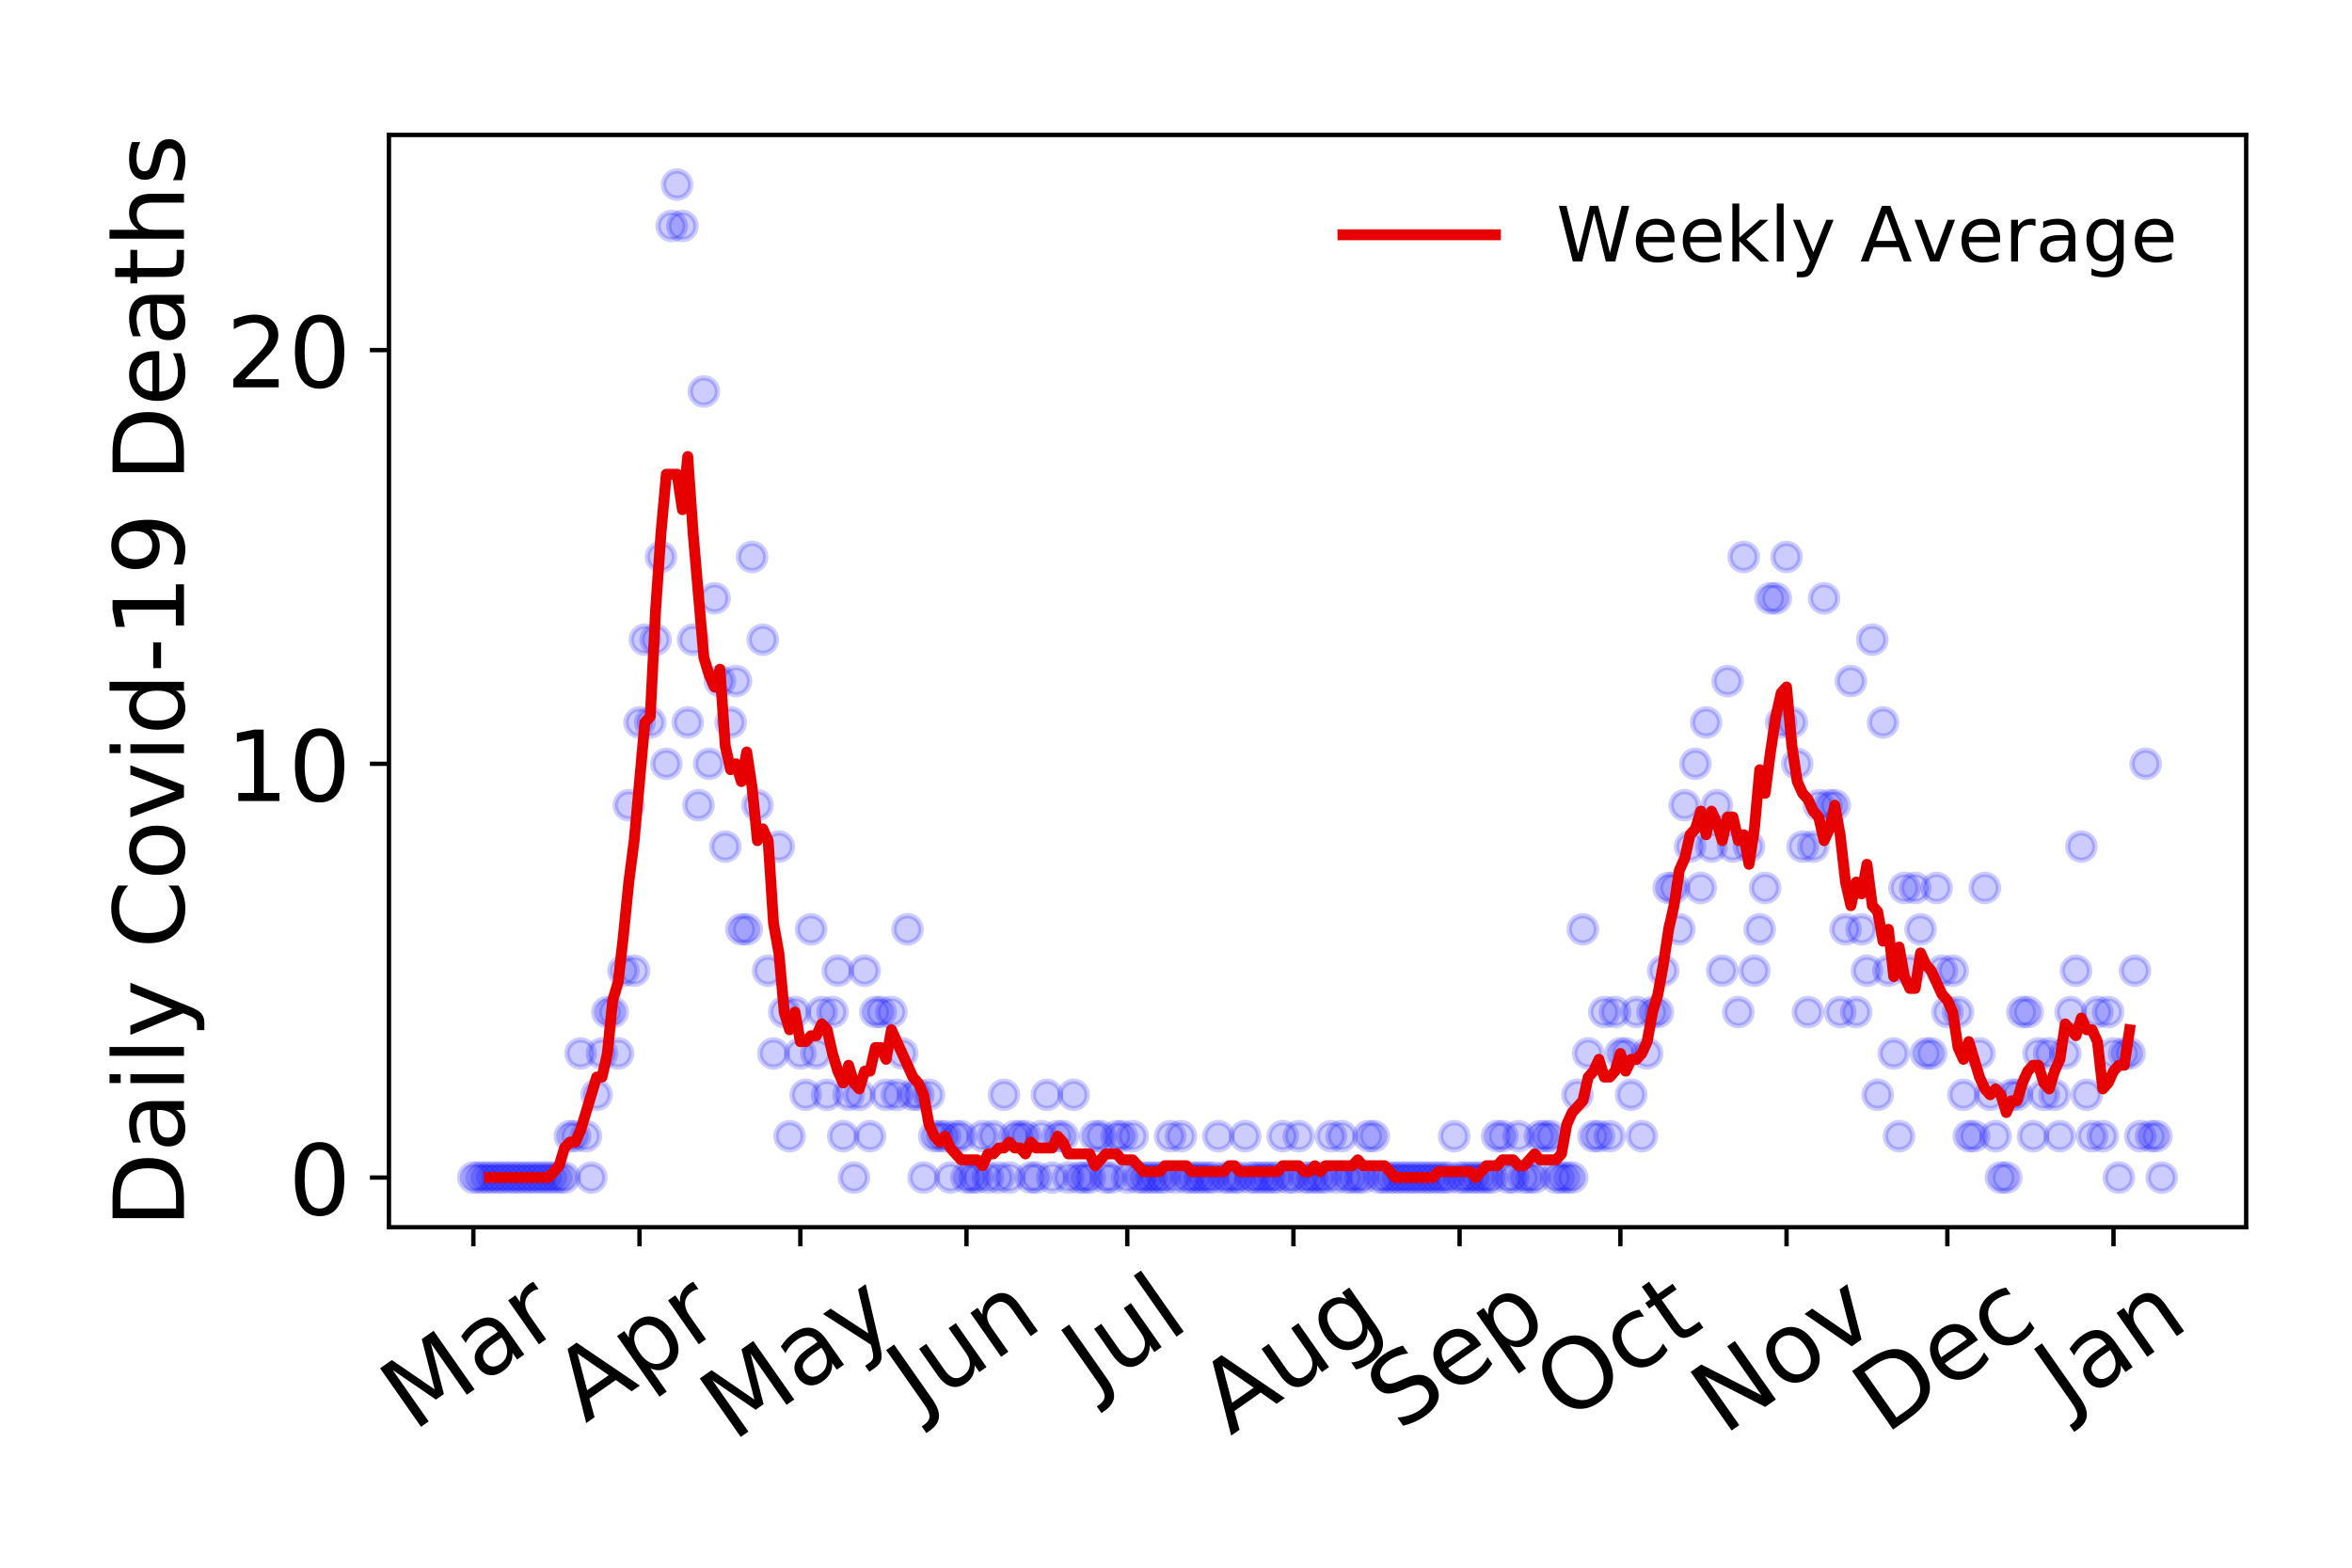 <?xml version="1.0" encoding="utf-8" standalone="no"?>
<!DOCTYPE svg PUBLIC "-//W3C//DTD SVG 1.1//EN"
  "http://www.w3.org/Graphics/SVG/1.1/DTD/svg11.dtd">
<!-- Created with matplotlib (https://matplotlib.org/) -->
<svg height="288pt" version="1.1" viewBox="0 0 432 288" width="432pt" xmlns="http://www.w3.org/2000/svg" xmlns:xlink="http://www.w3.org/1999/xlink">
 <defs>
  <style type="text/css">
*{stroke-linecap:butt;stroke-linejoin:round;}
  </style>
 </defs>
 <g id="figure_1">
  <g id="patch_1">
   <path d="M 0 288 
L 432 288 
L 432 0 
L 0 0 
z
" style="fill:#ffffff;"/>
  </g>
  <g id="axes_1">
   <g id="patch_2">
    <path d="M 71.44 225.45 
L 412.56 225.45 
L 412.56 24.793 
L 71.44 24.793 
z
" style="fill:#ffffff;"/>
   </g>
   <g id="matplotlib.axis_1">
    <g id="xtick_1">
     <g id="line2d_1">
      <defs>
       <path d="M 0 0 
L 0 3.5 
" id="me30d3590aa" style="stroke:#000000;stroke-width:0.8;"/>
      </defs>
      <g>
       <use style="stroke:#000000;stroke-width:0.8;" x="86.945" xlink:href="#me30d3590aa" y="225.45"/>
      </g>
     </g>
     <g id="text_1">
      <!-- Mar -->
      <defs>
       <path d="M 9.812 72.906 
L 24.516 72.906 
L 43.109 23.297 
L 61.812 72.906 
L 76.516 72.906 
L 76.516 0 
L 66.891 0 
L 66.891 64.016 
L 48.094 14.016 
L 38.188 14.016 
L 19.391 64.016 
L 19.391 0 
L 9.812 0 
z
" id="DejaVuSans-77"/>
       <path d="M 34.281 27.484 
Q 23.391 27.484 19.188 25 
Q 14.984 22.516 14.984 16.5 
Q 14.984 11.719 18.141 8.906 
Q 21.297 6.109 26.703 6.109 
Q 34.188 6.109 38.703 11.406 
Q 43.219 16.703 43.219 25.484 
L 43.219 27.484 
z
M 52.203 31.203 
L 52.203 0 
L 43.219 0 
L 43.219 8.297 
Q 40.141 3.328 35.547 0.953 
Q 30.953 -1.422 24.312 -1.422 
Q 15.922 -1.422 10.953 3.297 
Q 6 8.016 6 15.922 
Q 6 25.141 12.172 29.828 
Q 18.359 34.516 30.609 34.516 
L 43.219 34.516 
L 43.219 35.406 
Q 43.219 41.609 39.141 45 
Q 35.062 48.391 27.688 48.391 
Q 23 48.391 18.547 47.266 
Q 14.109 46.141 10.016 43.891 
L 10.016 52.203 
Q 14.938 54.109 19.578 55.047 
Q 24.219 56 28.609 56 
Q 40.484 56 46.344 49.844 
Q 52.203 43.703 52.203 31.203 
z
" id="DejaVuSans-97"/>
       <path d="M 41.109 46.297 
Q 39.594 47.172 37.812 47.578 
Q 36.031 48 33.891 48 
Q 26.266 48 22.188 43.047 
Q 18.109 38.094 18.109 28.812 
L 18.109 0 
L 9.078 0 
L 9.078 54.688 
L 18.109 54.688 
L 18.109 46.188 
Q 20.953 51.172 25.484 53.578 
Q 30.031 56 36.531 56 
Q 37.453 56 38.578 55.875 
Q 39.703 55.766 41.062 55.516 
z
" id="DejaVuSans-114"/>
      </defs>
      <g transform="translate(75.885 263.132)rotate(-35)scale(0.18 -0.18)">
       <use xlink:href="#DejaVuSans-77"/>
       <use x="86.279" xlink:href="#DejaVuSans-97"/>
       <use x="147.559" xlink:href="#DejaVuSans-114"/>
      </g>
     </g>
    </g>
    <g id="xtick_2">
     <g id="line2d_2">
      <g>
       <use style="stroke:#000000;stroke-width:0.8;" x="117.464" xlink:href="#me30d3590aa" y="225.45"/>
      </g>
     </g>
     <g id="text_2">
      <!-- Apr -->
      <defs>
       <path d="M 34.188 63.188 
L 20.797 26.906 
L 47.609 26.906 
z
M 28.609 72.906 
L 39.797 72.906 
L 67.578 0 
L 57.328 0 
L 50.688 18.703 
L 17.828 18.703 
L 11.188 0 
L 0.781 0 
z
" id="DejaVuSans-65"/>
       <path d="M 18.109 8.203 
L 18.109 -20.797 
L 9.078 -20.797 
L 9.078 54.688 
L 18.109 54.688 
L 18.109 46.391 
Q 20.953 51.266 25.266 53.625 
Q 29.594 56 35.594 56 
Q 45.562 56 51.781 48.094 
Q 58.016 40.188 58.016 27.297 
Q 58.016 14.406 51.781 6.484 
Q 45.562 -1.422 35.594 -1.422 
Q 29.594 -1.422 25.266 0.953 
Q 20.953 3.328 18.109 8.203 
z
M 48.688 27.297 
Q 48.688 37.203 44.609 42.844 
Q 40.531 48.484 33.406 48.484 
Q 26.266 48.484 22.188 42.844 
Q 18.109 37.203 18.109 27.297 
Q 18.109 17.391 22.188 11.75 
Q 26.266 6.109 33.406 6.109 
Q 40.531 6.109 44.609 11.75 
Q 48.688 17.391 48.688 27.297 
z
" id="DejaVuSans-112"/>
      </defs>
      <g transform="translate(107.559 261.514)rotate(-35)scale(0.18 -0.18)">
       <use xlink:href="#DejaVuSans-65"/>
       <use x="68.408" xlink:href="#DejaVuSans-112"/>
       <use x="131.885" xlink:href="#DejaVuSans-114"/>
      </g>
     </g>
    </g>
    <g id="xtick_3">
     <g id="line2d_3">
      <g>
       <use style="stroke:#000000;stroke-width:0.8;" x="146.998" xlink:href="#me30d3590aa" y="225.45"/>
      </g>
     </g>
     <g id="text_3">
      <!-- May -->
      <defs>
       <path d="M 32.172 -5.078 
Q 28.375 -14.844 24.75 -17.812 
Q 21.141 -20.797 15.094 -20.797 
L 7.906 -20.797 
L 7.906 -13.281 
L 13.188 -13.281 
Q 16.891 -13.281 18.938 -11.516 
Q 21 -9.766 23.484 -3.219 
L 25.094 0.875 
L 2.984 54.688 
L 12.5 54.688 
L 29.594 11.922 
L 46.688 54.688 
L 56.203 54.688 
z
" id="DejaVuSans-121"/>
      </defs>
      <g transform="translate(134.605 264.999)rotate(-35)scale(0.18 -0.18)">
       <use xlink:href="#DejaVuSans-77"/>
       <use x="86.279" xlink:href="#DejaVuSans-97"/>
       <use x="147.559" xlink:href="#DejaVuSans-121"/>
      </g>
     </g>
    </g>
    <g id="xtick_4">
     <g id="line2d_4">
      <g>
       <use style="stroke:#000000;stroke-width:0.8;" x="177.517" xlink:href="#me30d3590aa" y="225.45"/>
      </g>
     </g>
     <g id="text_4">
      <!-- Jun -->
      <defs>
       <path d="M 9.812 72.906 
L 19.672 72.906 
L 19.672 5.078 
Q 19.672 -8.109 14.672 -14.062 
Q 9.672 -20.016 -1.422 -20.016 
L -5.172 -20.016 
L -5.172 -11.719 
L -2.094 -11.719 
Q 4.438 -11.719 7.125 -8.047 
Q 9.812 -4.391 9.812 5.078 
z
" id="DejaVuSans-74"/>
       <path d="M 8.5 21.578 
L 8.5 54.688 
L 17.484 54.688 
L 17.484 21.922 
Q 17.484 14.156 20.5 10.266 
Q 23.531 6.391 29.594 6.391 
Q 36.859 6.391 41.078 11.031 
Q 45.312 15.672 45.312 23.688 
L 45.312 54.688 
L 54.297 54.688 
L 54.297 0 
L 45.312 0 
L 45.312 8.406 
Q 42.047 3.422 37.719 1 
Q 33.406 -1.422 27.688 -1.422 
Q 18.266 -1.422 13.375 4.438 
Q 8.5 10.297 8.5 21.578 
z
M 31.109 56 
z
" id="DejaVuSans-117"/>
       <path d="M 54.891 33.016 
L 54.891 0 
L 45.906 0 
L 45.906 32.719 
Q 45.906 40.484 42.875 44.328 
Q 39.844 48.188 33.797 48.188 
Q 26.516 48.188 22.312 43.547 
Q 18.109 38.922 18.109 30.906 
L 18.109 0 
L 9.078 0 
L 9.078 54.688 
L 18.109 54.688 
L 18.109 46.188 
Q 21.344 51.125 25.703 53.562 
Q 30.078 56 35.797 56 
Q 45.219 56 50.047 50.172 
Q 54.891 44.344 54.891 33.016 
z
" id="DejaVuSans-110"/>
      </defs>
      <g transform="translate(168.847 259.785)rotate(-35)scale(0.18 -0.18)">
       <use xlink:href="#DejaVuSans-74"/>
       <use x="29.492" xlink:href="#DejaVuSans-117"/>
       <use x="92.871" xlink:href="#DejaVuSans-110"/>
      </g>
     </g>
    </g>
    <g id="xtick_5">
     <g id="line2d_5">
      <g>
       <use style="stroke:#000000;stroke-width:0.8;" x="207.051" xlink:href="#me30d3590aa" y="225.45"/>
      </g>
     </g>
     <g id="text_5">
      <!-- Jul -->
      <defs>
       <path d="M 9.422 75.984 
L 18.406 75.984 
L 18.406 0 
L 9.422 0 
z
" id="DejaVuSans-108"/>
      </defs>
      <g transform="translate(201.005 256.11)rotate(-35)scale(0.18 -0.18)">
       <use xlink:href="#DejaVuSans-74"/>
       <use x="29.492" xlink:href="#DejaVuSans-117"/>
       <use x="92.871" xlink:href="#DejaVuSans-108"/>
      </g>
     </g>
    </g>
    <g id="xtick_6">
     <g id="line2d_6">
      <g>
       <use style="stroke:#000000;stroke-width:0.8;" x="237.57" xlink:href="#me30d3590aa" y="225.45"/>
      </g>
     </g>
     <g id="text_6">
      <!-- Aug -->
      <defs>
       <path d="M 45.406 27.984 
Q 45.406 37.75 41.375 43.109 
Q 37.359 48.484 30.078 48.484 
Q 22.859 48.484 18.828 43.109 
Q 14.797 37.75 14.797 27.984 
Q 14.797 18.266 18.828 12.891 
Q 22.859 7.516 30.078 7.516 
Q 37.359 7.516 41.375 12.891 
Q 45.406 18.266 45.406 27.984 
z
M 54.391 6.781 
Q 54.391 -7.172 48.188 -13.984 
Q 42 -20.797 29.203 -20.797 
Q 24.469 -20.797 20.266 -20.094 
Q 16.062 -19.391 12.109 -17.922 
L 12.109 -9.188 
Q 16.062 -11.328 19.922 -12.344 
Q 23.781 -13.375 27.781 -13.375 
Q 36.625 -13.375 41.016 -8.766 
Q 45.406 -4.156 45.406 5.172 
L 45.406 9.625 
Q 42.625 4.781 38.281 2.391 
Q 33.938 0 27.875 0 
Q 17.828 0 11.672 7.656 
Q 5.516 15.328 5.516 27.984 
Q 5.516 40.672 11.672 48.328 
Q 17.828 56 27.875 56 
Q 33.938 56 38.281 53.609 
Q 42.625 51.219 45.406 46.391 
L 45.406 54.688 
L 54.391 54.688 
z
" id="DejaVuSans-103"/>
      </defs>
      <g transform="translate(226.023 263.813)rotate(-35)scale(0.18 -0.18)">
       <use xlink:href="#DejaVuSans-65"/>
       <use x="68.408" xlink:href="#DejaVuSans-117"/>
       <use x="131.787" xlink:href="#DejaVuSans-103"/>
      </g>
     </g>
    </g>
    <g id="xtick_7">
     <g id="line2d_7">
      <g>
       <use style="stroke:#000000;stroke-width:0.8;" x="268.089" xlink:href="#me30d3590aa" y="225.45"/>
      </g>
     </g>
     <g id="text_7">
      <!-- Sep -->
      <defs>
       <path d="M 53.516 70.516 
L 53.516 60.891 
Q 47.906 63.578 42.922 64.891 
Q 37.938 66.219 33.297 66.219 
Q 25.25 66.219 20.875 63.094 
Q 16.5 59.969 16.5 54.203 
Q 16.5 49.359 19.406 46.891 
Q 22.312 44.438 30.422 42.922 
L 36.375 41.703 
Q 47.406 39.594 52.656 34.297 
Q 57.906 29 57.906 20.125 
Q 57.906 9.516 50.797 4.047 
Q 43.703 -1.422 29.984 -1.422 
Q 24.812 -1.422 18.969 -0.25 
Q 13.141 0.922 6.891 3.219 
L 6.891 13.375 
Q 12.891 10.016 18.656 8.297 
Q 24.422 6.594 29.984 6.594 
Q 38.422 6.594 43.016 9.906 
Q 47.609 13.234 47.609 19.391 
Q 47.609 24.75 44.312 27.781 
Q 41.016 30.812 33.5 32.328 
L 27.484 33.5 
Q 16.453 35.688 11.516 40.375 
Q 6.594 45.062 6.594 53.422 
Q 6.594 63.094 13.406 68.656 
Q 20.219 74.219 32.172 74.219 
Q 37.312 74.219 42.625 73.281 
Q 47.953 72.359 53.516 70.516 
z
" id="DejaVuSans-83"/>
       <path d="M 56.203 29.594 
L 56.203 25.203 
L 14.891 25.203 
Q 15.484 15.922 20.484 11.062 
Q 25.484 6.203 34.422 6.203 
Q 39.594 6.203 44.453 7.469 
Q 49.312 8.734 54.109 11.281 
L 54.109 2.781 
Q 49.266 0.734 44.188 -0.344 
Q 39.109 -1.422 33.891 -1.422 
Q 20.797 -1.422 13.156 6.188 
Q 5.516 13.812 5.516 26.812 
Q 5.516 40.234 12.766 48.109 
Q 20.016 56 32.328 56 
Q 43.359 56 49.781 48.891 
Q 56.203 41.797 56.203 29.594 
z
M 47.219 32.234 
Q 47.125 39.594 43.094 43.984 
Q 39.062 48.391 32.422 48.391 
Q 24.906 48.391 20.391 44.141 
Q 15.875 39.891 15.188 32.172 
z
" id="DejaVuSans-101"/>
      </defs>
      <g transform="translate(257.041 263.115)rotate(-35)scale(0.18 -0.18)">
       <use xlink:href="#DejaVuSans-83"/>
       <use x="63.477" xlink:href="#DejaVuSans-101"/>
       <use x="125" xlink:href="#DejaVuSans-112"/>
      </g>
     </g>
    </g>
    <g id="xtick_8">
     <g id="line2d_8">
      <g>
       <use style="stroke:#000000;stroke-width:0.8;" x="297.623" xlink:href="#me30d3590aa" y="225.45"/>
      </g>
     </g>
     <g id="text_8">
      <!-- Oct -->
      <defs>
       <path d="M 39.406 66.219 
Q 28.656 66.219 22.328 58.203 
Q 16.016 50.203 16.016 36.375 
Q 16.016 22.609 22.328 14.594 
Q 28.656 6.594 39.406 6.594 
Q 50.141 6.594 56.422 14.594 
Q 62.703 22.609 62.703 36.375 
Q 62.703 50.203 56.422 58.203 
Q 50.141 66.219 39.406 66.219 
z
M 39.406 74.219 
Q 54.734 74.219 63.906 63.938 
Q 73.094 53.656 73.094 36.375 
Q 73.094 19.141 63.906 8.859 
Q 54.734 -1.422 39.406 -1.422 
Q 24.031 -1.422 14.812 8.828 
Q 5.609 19.094 5.609 36.375 
Q 5.609 53.656 14.812 63.938 
Q 24.031 74.219 39.406 74.219 
z
" id="DejaVuSans-79"/>
       <path d="M 48.781 52.594 
L 48.781 44.188 
Q 44.969 46.297 41.141 47.344 
Q 37.312 48.391 33.406 48.391 
Q 24.656 48.391 19.812 42.844 
Q 14.984 37.312 14.984 27.297 
Q 14.984 17.281 19.812 11.734 
Q 24.656 6.203 33.406 6.203 
Q 37.312 6.203 41.141 7.25 
Q 44.969 8.297 48.781 10.406 
L 48.781 2.094 
Q 45.016 0.344 40.984 -0.531 
Q 36.969 -1.422 32.422 -1.422 
Q 20.062 -1.422 12.781 6.344 
Q 5.516 14.109 5.516 27.297 
Q 5.516 40.672 12.859 48.328 
Q 20.219 56 33.016 56 
Q 37.156 56 41.109 55.141 
Q 45.062 54.297 48.781 52.594 
z
" id="DejaVuSans-99"/>
       <path d="M 18.312 70.219 
L 18.312 54.688 
L 36.812 54.688 
L 36.812 47.703 
L 18.312 47.703 
L 18.312 18.016 
Q 18.312 11.328 20.141 9.422 
Q 21.969 7.516 27.594 7.516 
L 36.812 7.516 
L 36.812 0 
L 27.594 0 
Q 17.188 0 13.234 3.875 
Q 9.281 7.766 9.281 18.016 
L 9.281 47.703 
L 2.688 47.703 
L 2.688 54.688 
L 9.281 54.688 
L 9.281 70.219 
z
" id="DejaVuSans-116"/>
      </defs>
      <g transform="translate(287.724 261.505)rotate(-35)scale(0.18 -0.18)">
       <use xlink:href="#DejaVuSans-79"/>
       <use x="78.711" xlink:href="#DejaVuSans-99"/>
       <use x="133.691" xlink:href="#DejaVuSans-116"/>
      </g>
     </g>
    </g>
    <g id="xtick_9">
     <g id="line2d_9">
      <g>
       <use style="stroke:#000000;stroke-width:0.8;" x="328.141" xlink:href="#me30d3590aa" y="225.45"/>
      </g>
     </g>
     <g id="text_9">
      <!-- Nov -->
      <defs>
       <path d="M 9.812 72.906 
L 23.094 72.906 
L 55.422 11.922 
L 55.422 72.906 
L 64.984 72.906 
L 64.984 0 
L 51.703 0 
L 19.391 60.984 
L 19.391 0 
L 9.812 0 
z
" id="DejaVuSans-78"/>
       <path d="M 30.609 48.391 
Q 23.391 48.391 19.188 42.75 
Q 14.984 37.109 14.984 27.297 
Q 14.984 17.484 19.156 11.844 
Q 23.344 6.203 30.609 6.203 
Q 37.797 6.203 41.984 11.859 
Q 46.188 17.531 46.188 27.297 
Q 46.188 37.016 41.984 42.703 
Q 37.797 48.391 30.609 48.391 
z
M 30.609 56 
Q 42.328 56 49.016 48.375 
Q 55.719 40.766 55.719 27.297 
Q 55.719 13.875 49.016 6.219 
Q 42.328 -1.422 30.609 -1.422 
Q 18.844 -1.422 12.172 6.219 
Q 5.516 13.875 5.516 27.297 
Q 5.516 40.766 12.172 48.375 
Q 18.844 56 30.609 56 
z
" id="DejaVuSans-111"/>
       <path d="M 2.984 54.688 
L 12.5 54.688 
L 29.594 8.797 
L 46.688 54.688 
L 56.203 54.688 
L 35.688 0 
L 23.484 0 
z
" id="DejaVuSans-118"/>
      </defs>
      <g transform="translate(316.6 263.805)rotate(-35)scale(0.18 -0.18)">
       <use xlink:href="#DejaVuSans-78"/>
       <use x="74.805" xlink:href="#DejaVuSans-111"/>
       <use x="135.986" xlink:href="#DejaVuSans-118"/>
      </g>
     </g>
    </g>
    <g id="xtick_10">
     <g id="line2d_10">
      <g>
       <use style="stroke:#000000;stroke-width:0.8;" x="357.676" xlink:href="#me30d3590aa" y="225.45"/>
      </g>
     </g>
     <g id="text_10">
      <!-- Dec -->
      <defs>
       <path d="M 19.672 64.797 
L 19.672 8.109 
L 31.594 8.109 
Q 46.688 8.109 53.688 14.938 
Q 60.688 21.781 60.688 36.531 
Q 60.688 51.172 53.688 57.984 
Q 46.688 64.797 31.594 64.797 
z
M 9.812 72.906 
L 30.078 72.906 
Q 51.266 72.906 61.172 64.094 
Q 71.094 55.281 71.094 36.531 
Q 71.094 17.672 61.125 8.828 
Q 51.172 0 30.078 0 
L 9.812 0 
z
" id="DejaVuSans-68"/>
      </defs>
      <g transform="translate(346.258 263.633)rotate(-35)scale(0.18 -0.18)">
       <use xlink:href="#DejaVuSans-68"/>
       <use x="77.002" xlink:href="#DejaVuSans-101"/>
       <use x="138.525" xlink:href="#DejaVuSans-99"/>
      </g>
     </g>
    </g>
    <g id="xtick_11">
     <g id="line2d_11">
      <g>
       <use style="stroke:#000000;stroke-width:0.8;" x="388.194" xlink:href="#me30d3590aa" y="225.45"/>
      </g>
     </g>
     <g id="text_11">
      <!-- Jan -->
      <g transform="translate(379.678 259.569)rotate(-35)scale(0.18 -0.18)">
       <use xlink:href="#DejaVuSans-74"/>
       <use x="29.492" xlink:href="#DejaVuSans-97"/>
       <use x="90.771" xlink:href="#DejaVuSans-110"/>
      </g>
     </g>
    </g>
   </g>
   <g id="matplotlib.axis_2">
    <g id="ytick_1">
     <g id="line2d_12">
      <defs>
       <path d="M 0 0 
L -3.5 0 
" id="m40e13ca809" style="stroke:#000000;stroke-width:0.8;"/>
      </defs>
      <g>
       <use style="stroke:#000000;stroke-width:0.8;" x="71.44" xlink:href="#m40e13ca809" y="216.329"/>
      </g>
     </g>
     <g id="text_12">
      <!-- 0 -->
      <defs>
       <path d="M 31.781 66.406 
Q 24.172 66.406 20.328 58.906 
Q 16.5 51.422 16.5 36.375 
Q 16.5 21.391 20.328 13.891 
Q 24.172 6.391 31.781 6.391 
Q 39.453 6.391 43.281 13.891 
Q 47.125 21.391 47.125 36.375 
Q 47.125 51.422 43.281 58.906 
Q 39.453 66.406 31.781 66.406 
z
M 31.781 74.219 
Q 44.047 74.219 50.516 64.516 
Q 56.984 54.828 56.984 36.375 
Q 56.984 17.969 50.516 8.266 
Q 44.047 -1.422 31.781 -1.422 
Q 19.531 -1.422 13.062 8.266 
Q 6.594 17.969 6.594 36.375 
Q 6.594 54.828 13.062 64.516 
Q 19.531 74.219 31.781 74.219 
z
" id="DejaVuSans-48"/>
      </defs>
      <g transform="translate(52.987 223.167)scale(0.18 -0.18)">
       <use xlink:href="#DejaVuSans-48"/>
      </g>
     </g>
    </g>
    <g id="ytick_2">
     <g id="line2d_13">
      <g>
       <use style="stroke:#000000;stroke-width:0.8;" x="71.44" xlink:href="#m40e13ca809" y="140.322"/>
      </g>
     </g>
     <g id="text_13">
      <!-- 10 -->
      <defs>
       <path d="M 12.406 8.297 
L 28.516 8.297 
L 28.516 63.922 
L 10.984 60.406 
L 10.984 69.391 
L 28.422 72.906 
L 38.281 72.906 
L 38.281 8.297 
L 54.391 8.297 
L 54.391 0 
L 12.406 0 
z
" id="DejaVuSans-49"/>
      </defs>
      <g transform="translate(41.535 147.161)scale(0.18 -0.18)">
       <use xlink:href="#DejaVuSans-49"/>
       <use x="63.623" xlink:href="#DejaVuSans-48"/>
      </g>
     </g>
    </g>
    <g id="ytick_3">
     <g id="line2d_14">
      <g>
       <use style="stroke:#000000;stroke-width:0.8;" x="71.44" xlink:href="#m40e13ca809" y="64.316"/>
      </g>
     </g>
     <g id="text_14">
      <!-- 20 -->
      <defs>
       <path d="M 19.188 8.297 
L 53.609 8.297 
L 53.609 0 
L 7.328 0 
L 7.328 8.297 
Q 12.938 14.109 22.625 23.891 
Q 32.328 33.688 34.812 36.531 
Q 39.547 41.844 41.422 45.531 
Q 43.312 49.219 43.312 52.781 
Q 43.312 58.594 39.234 62.25 
Q 35.156 65.922 28.609 65.922 
Q 23.969 65.922 18.812 64.312 
Q 13.672 62.703 7.812 59.422 
L 7.812 69.391 
Q 13.766 71.781 18.938 73 
Q 24.125 74.219 28.422 74.219 
Q 39.75 74.219 46.484 68.547 
Q 53.219 62.891 53.219 53.422 
Q 53.219 48.922 51.531 44.891 
Q 49.859 40.875 45.406 35.406 
Q 44.188 33.984 37.641 27.219 
Q 31.109 20.453 19.188 8.297 
z
" id="DejaVuSans-50"/>
      </defs>
      <g transform="translate(41.535 71.155)scale(0.18 -0.18)">
       <use xlink:href="#DejaVuSans-50"/>
       <use x="63.623" xlink:href="#DejaVuSans-48"/>
      </g>
     </g>
    </g>
    <g id="text_15">
     <!-- Daily Covid-19 Deaths -->
     <defs>
      <path d="M 9.422 54.688 
L 18.406 54.688 
L 18.406 0 
L 9.422 0 
z
M 9.422 75.984 
L 18.406 75.984 
L 18.406 64.594 
L 9.422 64.594 
z
" id="DejaVuSans-105"/>
      <path id="DejaVuSans-32"/>
      <path d="M 64.406 67.281 
L 64.406 56.891 
Q 59.422 61.531 53.781 63.812 
Q 48.141 66.109 41.797 66.109 
Q 29.297 66.109 22.656 58.469 
Q 16.016 50.828 16.016 36.375 
Q 16.016 21.969 22.656 14.328 
Q 29.297 6.688 41.797 6.688 
Q 48.141 6.688 53.781 8.984 
Q 59.422 11.281 64.406 15.922 
L 64.406 5.609 
Q 59.234 2.094 53.438 0.328 
Q 47.656 -1.422 41.219 -1.422 
Q 24.656 -1.422 15.125 8.703 
Q 5.609 18.844 5.609 36.375 
Q 5.609 53.953 15.125 64.078 
Q 24.656 74.219 41.219 74.219 
Q 47.75 74.219 53.531 72.484 
Q 59.328 70.75 64.406 67.281 
z
" id="DejaVuSans-67"/>
      <path d="M 45.406 46.391 
L 45.406 75.984 
L 54.391 75.984 
L 54.391 0 
L 45.406 0 
L 45.406 8.203 
Q 42.578 3.328 38.25 0.953 
Q 33.938 -1.422 27.875 -1.422 
Q 17.969 -1.422 11.734 6.484 
Q 5.516 14.406 5.516 27.297 
Q 5.516 40.188 11.734 48.094 
Q 17.969 56 27.875 56 
Q 33.938 56 38.25 53.625 
Q 42.578 51.266 45.406 46.391 
z
M 14.797 27.297 
Q 14.797 17.391 18.875 11.75 
Q 22.953 6.109 30.078 6.109 
Q 37.203 6.109 41.297 11.75 
Q 45.406 17.391 45.406 27.297 
Q 45.406 37.203 41.297 42.844 
Q 37.203 48.484 30.078 48.484 
Q 22.953 48.484 18.875 42.844 
Q 14.797 37.203 14.797 27.297 
z
" id="DejaVuSans-100"/>
      <path d="M 4.891 31.391 
L 31.203 31.391 
L 31.203 23.391 
L 4.891 23.391 
z
" id="DejaVuSans-45"/>
      <path d="M 10.984 1.516 
L 10.984 10.5 
Q 14.703 8.734 18.5 7.812 
Q 22.312 6.891 25.984 6.891 
Q 35.75 6.891 40.891 13.453 
Q 46.047 20.016 46.781 33.406 
Q 43.953 29.203 39.594 26.953 
Q 35.25 24.703 29.984 24.703 
Q 19.047 24.703 12.672 31.312 
Q 6.297 37.938 6.297 49.422 
Q 6.297 60.641 12.938 67.422 
Q 19.578 74.219 30.609 74.219 
Q 43.266 74.219 49.922 64.516 
Q 56.594 54.828 56.594 36.375 
Q 56.594 19.141 48.406 8.859 
Q 40.234 -1.422 26.422 -1.422 
Q 22.703 -1.422 18.891 -0.688 
Q 15.094 0.047 10.984 1.516 
z
M 30.609 32.422 
Q 37.25 32.422 41.125 36.953 
Q 45.016 41.5 45.016 49.422 
Q 45.016 57.281 41.125 61.844 
Q 37.25 66.406 30.609 66.406 
Q 23.969 66.406 20.094 61.844 
Q 16.219 57.281 16.219 49.422 
Q 16.219 41.5 20.094 36.953 
Q 23.969 32.422 30.609 32.422 
z
" id="DejaVuSans-57"/>
      <path d="M 54.891 33.016 
L 54.891 0 
L 45.906 0 
L 45.906 32.719 
Q 45.906 40.484 42.875 44.328 
Q 39.844 48.188 33.797 48.188 
Q 26.516 48.188 22.312 43.547 
Q 18.109 38.922 18.109 30.906 
L 18.109 0 
L 9.078 0 
L 9.078 75.984 
L 18.109 75.984 
L 18.109 46.188 
Q 21.344 51.125 25.703 53.562 
Q 30.078 56 35.797 56 
Q 45.219 56 50.047 50.172 
Q 54.891 44.344 54.891 33.016 
z
" id="DejaVuSans-104"/>
      <path d="M 44.281 53.078 
L 44.281 44.578 
Q 40.484 46.531 36.375 47.5 
Q 32.281 48.484 27.875 48.484 
Q 21.188 48.484 17.844 46.438 
Q 14.5 44.391 14.5 40.281 
Q 14.5 37.156 16.891 35.375 
Q 19.281 33.594 26.516 31.984 
L 29.594 31.297 
Q 39.156 29.25 43.188 25.516 
Q 47.219 21.781 47.219 15.094 
Q 47.219 7.469 41.188 3.016 
Q 35.156 -1.422 24.609 -1.422 
Q 20.219 -1.422 15.453 -0.562 
Q 10.688 0.297 5.422 2 
L 5.422 11.281 
Q 10.406 8.688 15.234 7.391 
Q 20.062 6.109 24.812 6.109 
Q 31.156 6.109 34.562 8.281 
Q 37.984 10.453 37.984 14.406 
Q 37.984 18.062 35.516 20.016 
Q 33.062 21.969 24.703 23.781 
L 21.578 24.516 
Q 13.234 26.266 9.516 29.906 
Q 5.812 33.547 5.812 39.891 
Q 5.812 47.609 11.281 51.797 
Q 16.75 56 26.812 56 
Q 31.781 56 36.172 55.266 
Q 40.578 54.547 44.281 53.078 
z
" id="DejaVuSans-115"/>
     </defs>
     <g transform="translate(33.792 225.55)rotate(-90)scale(0.18 -0.18)">
      <use xlink:href="#DejaVuSans-68"/>
      <use x="77.002" xlink:href="#DejaVuSans-97"/>
      <use x="138.281" xlink:href="#DejaVuSans-105"/>
      <use x="166.064" xlink:href="#DejaVuSans-108"/>
      <use x="193.848" xlink:href="#DejaVuSans-121"/>
      <use x="253.027" xlink:href="#DejaVuSans-32"/>
      <use x="284.814" xlink:href="#DejaVuSans-67"/>
      <use x="354.639" xlink:href="#DejaVuSans-111"/>
      <use x="415.82" xlink:href="#DejaVuSans-118"/>
      <use x="475" xlink:href="#DejaVuSans-105"/>
      <use x="502.783" xlink:href="#DejaVuSans-100"/>
      <use x="566.26" xlink:href="#DejaVuSans-45"/>
      <use x="602.344" xlink:href="#DejaVuSans-49"/>
      <use x="665.967" xlink:href="#DejaVuSans-57"/>
      <use x="729.59" xlink:href="#DejaVuSans-32"/>
      <use x="761.377" xlink:href="#DejaVuSans-68"/>
      <use x="838.379" xlink:href="#DejaVuSans-101"/>
      <use x="899.902" xlink:href="#DejaVuSans-97"/>
      <use x="961.182" xlink:href="#DejaVuSans-116"/>
      <use x="1000.391" xlink:href="#DejaVuSans-104"/>
      <use x="1063.77" xlink:href="#DejaVuSans-115"/>
     </g>
    </g>
   </g>
   <g id="line2d_15">
    <defs>
     <path d="M 0 2.5 
C 0.663 2.5 1.299 2.237 1.768 1.768 
C 2.237 1.299 2.5 0.663 2.5 0 
C 2.5 -0.663 2.237 -1.299 1.768 -1.768 
C 1.299 -2.237 0.663 -2.5 0 -2.5 
C -0.663 -2.5 -1.299 -2.237 -1.768 -1.768 
C -2.237 -1.299 -2.5 -0.663 -2.5 0 
C -2.5 0.663 -2.237 1.299 -1.768 1.768 
C -1.299 2.237 -0.663 2.5 0 2.5 
z
" id="m790b8ae31c" style="stroke:#0000ff;stroke-opacity:0.2;"/>
    </defs>
    <g clip-path="url(#pbe08679662)">
     <use style="fill:#0000ff;fill-opacity:0.2;stroke:#0000ff;stroke-opacity:0.2;" x="86.945" xlink:href="#m790b8ae31c" y="216.329"/>
     <use style="fill:#0000ff;fill-opacity:0.2;stroke:#0000ff;stroke-opacity:0.2;" x="87.93" xlink:href="#m790b8ae31c" y="216.329"/>
     <use style="fill:#0000ff;fill-opacity:0.2;stroke:#0000ff;stroke-opacity:0.2;" x="88.914" xlink:href="#m790b8ae31c" y="216.329"/>
     <use style="fill:#0000ff;fill-opacity:0.2;stroke:#0000ff;stroke-opacity:0.2;" x="89.899" xlink:href="#m790b8ae31c" y="216.329"/>
     <use style="fill:#0000ff;fill-opacity:0.2;stroke:#0000ff;stroke-opacity:0.2;" x="90.883" xlink:href="#m790b8ae31c" y="216.329"/>
     <use style="fill:#0000ff;fill-opacity:0.2;stroke:#0000ff;stroke-opacity:0.2;" x="91.868" xlink:href="#m790b8ae31c" y="216.329"/>
     <use style="fill:#0000ff;fill-opacity:0.2;stroke:#0000ff;stroke-opacity:0.2;" x="92.852" xlink:href="#m790b8ae31c" y="216.329"/>
     <use style="fill:#0000ff;fill-opacity:0.2;stroke:#0000ff;stroke-opacity:0.2;" x="93.837" xlink:href="#m790b8ae31c" y="216.329"/>
     <use style="fill:#0000ff;fill-opacity:0.2;stroke:#0000ff;stroke-opacity:0.2;" x="94.821" xlink:href="#m790b8ae31c" y="216.329"/>
     <use style="fill:#0000ff;fill-opacity:0.2;stroke:#0000ff;stroke-opacity:0.2;" x="95.806" xlink:href="#m790b8ae31c" y="216.329"/>
     <use style="fill:#0000ff;fill-opacity:0.2;stroke:#0000ff;stroke-opacity:0.2;" x="96.79" xlink:href="#m790b8ae31c" y="216.329"/>
     <use style="fill:#0000ff;fill-opacity:0.2;stroke:#0000ff;stroke-opacity:0.2;" x="97.775" xlink:href="#m790b8ae31c" y="216.329"/>
     <use style="fill:#0000ff;fill-opacity:0.2;stroke:#0000ff;stroke-opacity:0.2;" x="98.759" xlink:href="#m790b8ae31c" y="216.329"/>
     <use style="fill:#0000ff;fill-opacity:0.2;stroke:#0000ff;stroke-opacity:0.2;" x="99.744" xlink:href="#m790b8ae31c" y="216.329"/>
     <use style="fill:#0000ff;fill-opacity:0.2;stroke:#0000ff;stroke-opacity:0.2;" x="100.728" xlink:href="#m790b8ae31c" y="216.329"/>
     <use style="fill:#0000ff;fill-opacity:0.2;stroke:#0000ff;stroke-opacity:0.2;" x="101.713" xlink:href="#m790b8ae31c" y="216.329"/>
     <use style="fill:#0000ff;fill-opacity:0.2;stroke:#0000ff;stroke-opacity:0.2;" x="102.697" xlink:href="#m790b8ae31c" y="216.329"/>
     <use style="fill:#0000ff;fill-opacity:0.2;stroke:#0000ff;stroke-opacity:0.2;" x="103.682" xlink:href="#m790b8ae31c" y="216.329"/>
     <use style="fill:#0000ff;fill-opacity:0.2;stroke:#0000ff;stroke-opacity:0.2;" x="104.666" xlink:href="#m790b8ae31c" y="208.728"/>
     <use style="fill:#0000ff;fill-opacity:0.2;stroke:#0000ff;stroke-opacity:0.2;" x="105.65" xlink:href="#m790b8ae31c" y="208.728"/>
     <use style="fill:#0000ff;fill-opacity:0.2;stroke:#0000ff;stroke-opacity:0.2;" x="106.635" xlink:href="#m790b8ae31c" y="193.527"/>
     <use style="fill:#0000ff;fill-opacity:0.2;stroke:#0000ff;stroke-opacity:0.2;" x="107.619" xlink:href="#m790b8ae31c" y="208.728"/>
     <use style="fill:#0000ff;fill-opacity:0.2;stroke:#0000ff;stroke-opacity:0.2;" x="108.604" xlink:href="#m790b8ae31c" y="216.329"/>
     <use style="fill:#0000ff;fill-opacity:0.2;stroke:#0000ff;stroke-opacity:0.2;" x="109.588" xlink:href="#m790b8ae31c" y="201.128"/>
     <use style="fill:#0000ff;fill-opacity:0.2;stroke:#0000ff;stroke-opacity:0.2;" x="110.573" xlink:href="#m790b8ae31c" y="193.527"/>
     <use style="fill:#0000ff;fill-opacity:0.2;stroke:#0000ff;stroke-opacity:0.2;" x="111.557" xlink:href="#m790b8ae31c" y="185.926"/>
     <use style="fill:#0000ff;fill-opacity:0.2;stroke:#0000ff;stroke-opacity:0.2;" x="112.542" xlink:href="#m790b8ae31c" y="185.926"/>
     <use style="fill:#0000ff;fill-opacity:0.2;stroke:#0000ff;stroke-opacity:0.2;" x="113.526" xlink:href="#m790b8ae31c" y="193.527"/>
     <use style="fill:#0000ff;fill-opacity:0.2;stroke:#0000ff;stroke-opacity:0.2;" x="114.511" xlink:href="#m790b8ae31c" y="178.326"/>
     <use style="fill:#0000ff;fill-opacity:0.2;stroke:#0000ff;stroke-opacity:0.2;" x="115.495" xlink:href="#m790b8ae31c" y="147.923"/>
     <use style="fill:#0000ff;fill-opacity:0.2;stroke:#0000ff;stroke-opacity:0.2;" x="116.48" xlink:href="#m790b8ae31c" y="178.326"/>
     <use style="fill:#0000ff;fill-opacity:0.2;stroke:#0000ff;stroke-opacity:0.2;" x="117.464" xlink:href="#m790b8ae31c" y="132.722"/>
     <use style="fill:#0000ff;fill-opacity:0.2;stroke:#0000ff;stroke-opacity:0.2;" x="118.449" xlink:href="#m790b8ae31c" y="117.52"/>
     <use style="fill:#0000ff;fill-opacity:0.2;stroke:#0000ff;stroke-opacity:0.2;" x="119.433" xlink:href="#m790b8ae31c" y="132.722"/>
     <use style="fill:#0000ff;fill-opacity:0.2;stroke:#0000ff;stroke-opacity:0.2;" x="120.418" xlink:href="#m790b8ae31c" y="117.52"/>
     <use style="fill:#0000ff;fill-opacity:0.2;stroke:#0000ff;stroke-opacity:0.2;" x="121.402" xlink:href="#m790b8ae31c" y="102.319"/>
     <use style="fill:#0000ff;fill-opacity:0.2;stroke:#0000ff;stroke-opacity:0.2;" x="122.386" xlink:href="#m790b8ae31c" y="140.322"/>
     <use style="fill:#0000ff;fill-opacity:0.2;stroke:#0000ff;stroke-opacity:0.2;" x="123.371" xlink:href="#m790b8ae31c" y="41.514"/>
     <use style="fill:#0000ff;fill-opacity:0.2;stroke:#0000ff;stroke-opacity:0.2;" x="124.355" xlink:href="#m790b8ae31c" y="33.913"/>
     <use style="fill:#0000ff;fill-opacity:0.2;stroke:#0000ff;stroke-opacity:0.2;" x="125.34" xlink:href="#m790b8ae31c" y="41.514"/>
     <use style="fill:#0000ff;fill-opacity:0.2;stroke:#0000ff;stroke-opacity:0.2;" x="126.324" xlink:href="#m790b8ae31c" y="132.722"/>
     <use style="fill:#0000ff;fill-opacity:0.2;stroke:#0000ff;stroke-opacity:0.2;" x="127.309" xlink:href="#m790b8ae31c" y="117.52"/>
     <use style="fill:#0000ff;fill-opacity:0.2;stroke:#0000ff;stroke-opacity:0.2;" x="128.293" xlink:href="#m790b8ae31c" y="147.923"/>
     <use style="fill:#0000ff;fill-opacity:0.2;stroke:#0000ff;stroke-opacity:0.2;" x="129.278" xlink:href="#m790b8ae31c" y="71.917"/>
     <use style="fill:#0000ff;fill-opacity:0.2;stroke:#0000ff;stroke-opacity:0.2;" x="130.262" xlink:href="#m790b8ae31c" y="140.322"/>
     <use style="fill:#0000ff;fill-opacity:0.2;stroke:#0000ff;stroke-opacity:0.2;" x="131.247" xlink:href="#m790b8ae31c" y="109.92"/>
     <use style="fill:#0000ff;fill-opacity:0.2;stroke:#0000ff;stroke-opacity:0.2;" x="132.231" xlink:href="#m790b8ae31c" y="125.121"/>
     <use style="fill:#0000ff;fill-opacity:0.2;stroke:#0000ff;stroke-opacity:0.2;" x="133.216" xlink:href="#m790b8ae31c" y="155.524"/>
     <use style="fill:#0000ff;fill-opacity:0.2;stroke:#0000ff;stroke-opacity:0.2;" x="134.2" xlink:href="#m790b8ae31c" y="132.722"/>
     <use style="fill:#0000ff;fill-opacity:0.2;stroke:#0000ff;stroke-opacity:0.2;" x="135.185" xlink:href="#m790b8ae31c" y="125.121"/>
     <use style="fill:#0000ff;fill-opacity:0.2;stroke:#0000ff;stroke-opacity:0.2;" x="136.169" xlink:href="#m790b8ae31c" y="170.725"/>
     <use style="fill:#0000ff;fill-opacity:0.2;stroke:#0000ff;stroke-opacity:0.2;" x="137.154" xlink:href="#m790b8ae31c" y="170.725"/>
     <use style="fill:#0000ff;fill-opacity:0.2;stroke:#0000ff;stroke-opacity:0.2;" x="138.138" xlink:href="#m790b8ae31c" y="102.319"/>
     <use style="fill:#0000ff;fill-opacity:0.2;stroke:#0000ff;stroke-opacity:0.2;" x="139.123" xlink:href="#m790b8ae31c" y="147.923"/>
     <use style="fill:#0000ff;fill-opacity:0.2;stroke:#0000ff;stroke-opacity:0.2;" x="140.107" xlink:href="#m790b8ae31c" y="117.52"/>
     <use style="fill:#0000ff;fill-opacity:0.2;stroke:#0000ff;stroke-opacity:0.2;" x="141.091" xlink:href="#m790b8ae31c" y="178.326"/>
     <use style="fill:#0000ff;fill-opacity:0.2;stroke:#0000ff;stroke-opacity:0.2;" x="142.076" xlink:href="#m790b8ae31c" y="193.527"/>
     <use style="fill:#0000ff;fill-opacity:0.2;stroke:#0000ff;stroke-opacity:0.2;" x="143.06" xlink:href="#m790b8ae31c" y="155.524"/>
     <use style="fill:#0000ff;fill-opacity:0.2;stroke:#0000ff;stroke-opacity:0.2;" x="144.045" xlink:href="#m790b8ae31c" y="185.926"/>
     <use style="fill:#0000ff;fill-opacity:0.2;stroke:#0000ff;stroke-opacity:0.2;" x="145.029" xlink:href="#m790b8ae31c" y="208.728"/>
     <use style="fill:#0000ff;fill-opacity:0.2;stroke:#0000ff;stroke-opacity:0.2;" x="146.014" xlink:href="#m790b8ae31c" y="185.926"/>
     <use style="fill:#0000ff;fill-opacity:0.2;stroke:#0000ff;stroke-opacity:0.2;" x="146.998" xlink:href="#m790b8ae31c" y="193.527"/>
     <use style="fill:#0000ff;fill-opacity:0.2;stroke:#0000ff;stroke-opacity:0.2;" x="147.983" xlink:href="#m790b8ae31c" y="201.128"/>
     <use style="fill:#0000ff;fill-opacity:0.2;stroke:#0000ff;stroke-opacity:0.2;" x="148.967" xlink:href="#m790b8ae31c" y="170.725"/>
     <use style="fill:#0000ff;fill-opacity:0.2;stroke:#0000ff;stroke-opacity:0.2;" x="149.952" xlink:href="#m790b8ae31c" y="193.527"/>
     <use style="fill:#0000ff;fill-opacity:0.2;stroke:#0000ff;stroke-opacity:0.2;" x="150.936" xlink:href="#m790b8ae31c" y="185.926"/>
     <use style="fill:#0000ff;fill-opacity:0.2;stroke:#0000ff;stroke-opacity:0.2;" x="151.921" xlink:href="#m790b8ae31c" y="201.128"/>
     <use style="fill:#0000ff;fill-opacity:0.2;stroke:#0000ff;stroke-opacity:0.2;" x="152.905" xlink:href="#m790b8ae31c" y="185.926"/>
     <use style="fill:#0000ff;fill-opacity:0.2;stroke:#0000ff;stroke-opacity:0.2;" x="153.89" xlink:href="#m790b8ae31c" y="178.326"/>
     <use style="fill:#0000ff;fill-opacity:0.2;stroke:#0000ff;stroke-opacity:0.2;" x="154.874" xlink:href="#m790b8ae31c" y="208.728"/>
     <use style="fill:#0000ff;fill-opacity:0.2;stroke:#0000ff;stroke-opacity:0.2;" x="155.859" xlink:href="#m790b8ae31c" y="201.128"/>
     <use style="fill:#0000ff;fill-opacity:0.2;stroke:#0000ff;stroke-opacity:0.2;" x="156.843" xlink:href="#m790b8ae31c" y="216.329"/>
     <use style="fill:#0000ff;fill-opacity:0.2;stroke:#0000ff;stroke-opacity:0.2;" x="157.828" xlink:href="#m790b8ae31c" y="201.128"/>
     <use style="fill:#0000ff;fill-opacity:0.2;stroke:#0000ff;stroke-opacity:0.2;" x="158.812" xlink:href="#m790b8ae31c" y="178.326"/>
     <use style="fill:#0000ff;fill-opacity:0.2;stroke:#0000ff;stroke-opacity:0.2;" x="159.796" xlink:href="#m790b8ae31c" y="208.728"/>
     <use style="fill:#0000ff;fill-opacity:0.2;stroke:#0000ff;stroke-opacity:0.2;" x="160.781" xlink:href="#m790b8ae31c" y="185.926"/>
     <use style="fill:#0000ff;fill-opacity:0.2;stroke:#0000ff;stroke-opacity:0.2;" x="161.765" xlink:href="#m790b8ae31c" y="185.926"/>
     <use style="fill:#0000ff;fill-opacity:0.2;stroke:#0000ff;stroke-opacity:0.2;" x="162.75" xlink:href="#m790b8ae31c" y="201.128"/>
     <use style="fill:#0000ff;fill-opacity:0.2;stroke:#0000ff;stroke-opacity:0.2;" x="163.734" xlink:href="#m790b8ae31c" y="185.926"/>
     <use style="fill:#0000ff;fill-opacity:0.2;stroke:#0000ff;stroke-opacity:0.2;" x="164.719" xlink:href="#m790b8ae31c" y="201.128"/>
     <use style="fill:#0000ff;fill-opacity:0.2;stroke:#0000ff;stroke-opacity:0.2;" x="165.703" xlink:href="#m790b8ae31c" y="193.527"/>
     <use style="fill:#0000ff;fill-opacity:0.2;stroke:#0000ff;stroke-opacity:0.2;" x="166.688" xlink:href="#m790b8ae31c" y="170.725"/>
     <use style="fill:#0000ff;fill-opacity:0.2;stroke:#0000ff;stroke-opacity:0.2;" x="167.672" xlink:href="#m790b8ae31c" y="201.128"/>
     <use style="fill:#0000ff;fill-opacity:0.2;stroke:#0000ff;stroke-opacity:0.2;" x="168.657" xlink:href="#m790b8ae31c" y="201.128"/>
     <use style="fill:#0000ff;fill-opacity:0.2;stroke:#0000ff;stroke-opacity:0.2;" x="169.641" xlink:href="#m790b8ae31c" y="216.329"/>
     <use style="fill:#0000ff;fill-opacity:0.2;stroke:#0000ff;stroke-opacity:0.2;" x="170.626" xlink:href="#m790b8ae31c" y="201.128"/>
     <use style="fill:#0000ff;fill-opacity:0.2;stroke:#0000ff;stroke-opacity:0.2;" x="171.61" xlink:href="#m790b8ae31c" y="208.728"/>
     <use style="fill:#0000ff;fill-opacity:0.2;stroke:#0000ff;stroke-opacity:0.2;" x="172.595" xlink:href="#m790b8ae31c" y="208.728"/>
     <use style="fill:#0000ff;fill-opacity:0.2;stroke:#0000ff;stroke-opacity:0.2;" x="173.579" xlink:href="#m790b8ae31c" y="208.728"/>
     <use style="fill:#0000ff;fill-opacity:0.2;stroke:#0000ff;stroke-opacity:0.2;" x="174.564" xlink:href="#m790b8ae31c" y="216.329"/>
     <use style="fill:#0000ff;fill-opacity:0.2;stroke:#0000ff;stroke-opacity:0.2;" x="175.548" xlink:href="#m790b8ae31c" y="208.728"/>
     <use style="fill:#0000ff;fill-opacity:0.2;stroke:#0000ff;stroke-opacity:0.2;" x="176.533" xlink:href="#m790b8ae31c" y="208.728"/>
     <use style="fill:#0000ff;fill-opacity:0.2;stroke:#0000ff;stroke-opacity:0.2;" x="177.517" xlink:href="#m790b8ae31c" y="216.329"/>
     <use style="fill:#0000ff;fill-opacity:0.2;stroke:#0000ff;stroke-opacity:0.2;" x="178.501" xlink:href="#m790b8ae31c" y="216.329"/>
     <use style="fill:#0000ff;fill-opacity:0.2;stroke:#0000ff;stroke-opacity:0.2;" x="179.486" xlink:href="#m790b8ae31c" y="216.329"/>
     <use style="fill:#0000ff;fill-opacity:0.2;stroke:#0000ff;stroke-opacity:0.2;" x="180.47" xlink:href="#m790b8ae31c" y="208.728"/>
     <use style="fill:#0000ff;fill-opacity:0.2;stroke:#0000ff;stroke-opacity:0.2;" x="181.455" xlink:href="#m790b8ae31c" y="216.329"/>
     <use style="fill:#0000ff;fill-opacity:0.2;stroke:#0000ff;stroke-opacity:0.2;" x="182.439" xlink:href="#m790b8ae31c" y="208.728"/>
     <use style="fill:#0000ff;fill-opacity:0.2;stroke:#0000ff;stroke-opacity:0.2;" x="183.424" xlink:href="#m790b8ae31c" y="216.329"/>
     <use style="fill:#0000ff;fill-opacity:0.2;stroke:#0000ff;stroke-opacity:0.2;" x="184.408" xlink:href="#m790b8ae31c" y="201.128"/>
     <use style="fill:#0000ff;fill-opacity:0.2;stroke:#0000ff;stroke-opacity:0.2;" x="185.393" xlink:href="#m790b8ae31c" y="216.329"/>
     <use style="fill:#0000ff;fill-opacity:0.2;stroke:#0000ff;stroke-opacity:0.2;" x="186.377" xlink:href="#m790b8ae31c" y="208.728"/>
     <use style="fill:#0000ff;fill-opacity:0.2;stroke:#0000ff;stroke-opacity:0.2;" x="187.362" xlink:href="#m790b8ae31c" y="208.728"/>
     <use style="fill:#0000ff;fill-opacity:0.2;stroke:#0000ff;stroke-opacity:0.2;" x="188.346" xlink:href="#m790b8ae31c" y="208.728"/>
     <use style="fill:#0000ff;fill-opacity:0.2;stroke:#0000ff;stroke-opacity:0.2;" x="189.331" xlink:href="#m790b8ae31c" y="216.329"/>
     <use style="fill:#0000ff;fill-opacity:0.2;stroke:#0000ff;stroke-opacity:0.2;" x="190.315" xlink:href="#m790b8ae31c" y="216.329"/>
     <use style="fill:#0000ff;fill-opacity:0.2;stroke:#0000ff;stroke-opacity:0.2;" x="191.3" xlink:href="#m790b8ae31c" y="208.728"/>
     <use style="fill:#0000ff;fill-opacity:0.2;stroke:#0000ff;stroke-opacity:0.2;" x="192.284" xlink:href="#m790b8ae31c" y="201.128"/>
     <use style="fill:#0000ff;fill-opacity:0.2;stroke:#0000ff;stroke-opacity:0.2;" x="193.269" xlink:href="#m790b8ae31c" y="216.329"/>
     <use style="fill:#0000ff;fill-opacity:0.2;stroke:#0000ff;stroke-opacity:0.2;" x="194.253" xlink:href="#m790b8ae31c" y="208.728"/>
     <use style="fill:#0000ff;fill-opacity:0.2;stroke:#0000ff;stroke-opacity:0.2;" x="195.238" xlink:href="#m790b8ae31c" y="208.728"/>
     <use style="fill:#0000ff;fill-opacity:0.2;stroke:#0000ff;stroke-opacity:0.2;" x="196.222" xlink:href="#m790b8ae31c" y="216.329"/>
     <use style="fill:#0000ff;fill-opacity:0.2;stroke:#0000ff;stroke-opacity:0.2;" x="197.206" xlink:href="#m790b8ae31c" y="201.128"/>
     <use style="fill:#0000ff;fill-opacity:0.2;stroke:#0000ff;stroke-opacity:0.2;" x="198.191" xlink:href="#m790b8ae31c" y="216.329"/>
     <use style="fill:#0000ff;fill-opacity:0.2;stroke:#0000ff;stroke-opacity:0.2;" x="199.175" xlink:href="#m790b8ae31c" y="216.329"/>
     <use style="fill:#0000ff;fill-opacity:0.2;stroke:#0000ff;stroke-opacity:0.2;" x="200.16" xlink:href="#m790b8ae31c" y="216.329"/>
     <use style="fill:#0000ff;fill-opacity:0.2;stroke:#0000ff;stroke-opacity:0.2;" x="201.144" xlink:href="#m790b8ae31c" y="208.728"/>
     <use style="fill:#0000ff;fill-opacity:0.2;stroke:#0000ff;stroke-opacity:0.2;" x="202.129" xlink:href="#m790b8ae31c" y="208.728"/>
     <use style="fill:#0000ff;fill-opacity:0.2;stroke:#0000ff;stroke-opacity:0.2;" x="203.113" xlink:href="#m790b8ae31c" y="216.329"/>
     <use style="fill:#0000ff;fill-opacity:0.2;stroke:#0000ff;stroke-opacity:0.2;" x="204.098" xlink:href="#m790b8ae31c" y="216.329"/>
     <use style="fill:#0000ff;fill-opacity:0.2;stroke:#0000ff;stroke-opacity:0.2;" x="205.082" xlink:href="#m790b8ae31c" y="208.728"/>
     <use style="fill:#0000ff;fill-opacity:0.2;stroke:#0000ff;stroke-opacity:0.2;" x="206.067" xlink:href="#m790b8ae31c" y="208.728"/>
     <use style="fill:#0000ff;fill-opacity:0.2;stroke:#0000ff;stroke-opacity:0.2;" x="207.051" xlink:href="#m790b8ae31c" y="216.329"/>
     <use style="fill:#0000ff;fill-opacity:0.2;stroke:#0000ff;stroke-opacity:0.2;" x="208.036" xlink:href="#m790b8ae31c" y="208.728"/>
     <use style="fill:#0000ff;fill-opacity:0.2;stroke:#0000ff;stroke-opacity:0.2;" x="209.02" xlink:href="#m790b8ae31c" y="216.329"/>
     <use style="fill:#0000ff;fill-opacity:0.2;stroke:#0000ff;stroke-opacity:0.2;" x="210.005" xlink:href="#m790b8ae31c" y="216.329"/>
     <use style="fill:#0000ff;fill-opacity:0.2;stroke:#0000ff;stroke-opacity:0.2;" x="210.989" xlink:href="#m790b8ae31c" y="216.329"/>
     <use style="fill:#0000ff;fill-opacity:0.2;stroke:#0000ff;stroke-opacity:0.2;" x="211.974" xlink:href="#m790b8ae31c" y="216.329"/>
     <use style="fill:#0000ff;fill-opacity:0.2;stroke:#0000ff;stroke-opacity:0.2;" x="212.958" xlink:href="#m790b8ae31c" y="216.329"/>
     <use style="fill:#0000ff;fill-opacity:0.2;stroke:#0000ff;stroke-opacity:0.2;" x="213.943" xlink:href="#m790b8ae31c" y="216.329"/>
     <use style="fill:#0000ff;fill-opacity:0.2;stroke:#0000ff;stroke-opacity:0.2;" x="214.927" xlink:href="#m790b8ae31c" y="208.728"/>
     <use style="fill:#0000ff;fill-opacity:0.2;stroke:#0000ff;stroke-opacity:0.2;" x="215.911" xlink:href="#m790b8ae31c" y="216.329"/>
     <use style="fill:#0000ff;fill-opacity:0.2;stroke:#0000ff;stroke-opacity:0.2;" x="216.896" xlink:href="#m790b8ae31c" y="208.728"/>
     <use style="fill:#0000ff;fill-opacity:0.2;stroke:#0000ff;stroke-opacity:0.2;" x="217.88" xlink:href="#m790b8ae31c" y="216.329"/>
     <use style="fill:#0000ff;fill-opacity:0.2;stroke:#0000ff;stroke-opacity:0.2;" x="218.865" xlink:href="#m790b8ae31c" y="216.329"/>
     <use style="fill:#0000ff;fill-opacity:0.2;stroke:#0000ff;stroke-opacity:0.2;" x="219.849" xlink:href="#m790b8ae31c" y="216.329"/>
     <use style="fill:#0000ff;fill-opacity:0.2;stroke:#0000ff;stroke-opacity:0.2;" x="220.834" xlink:href="#m790b8ae31c" y="216.329"/>
     <use style="fill:#0000ff;fill-opacity:0.2;stroke:#0000ff;stroke-opacity:0.2;" x="221.818" xlink:href="#m790b8ae31c" y="216.329"/>
     <use style="fill:#0000ff;fill-opacity:0.2;stroke:#0000ff;stroke-opacity:0.2;" x="222.803" xlink:href="#m790b8ae31c" y="216.329"/>
     <use style="fill:#0000ff;fill-opacity:0.2;stroke:#0000ff;stroke-opacity:0.2;" x="223.787" xlink:href="#m790b8ae31c" y="208.728"/>
     <use style="fill:#0000ff;fill-opacity:0.2;stroke:#0000ff;stroke-opacity:0.2;" x="224.772" xlink:href="#m790b8ae31c" y="216.329"/>
     <use style="fill:#0000ff;fill-opacity:0.2;stroke:#0000ff;stroke-opacity:0.2;" x="225.756" xlink:href="#m790b8ae31c" y="216.329"/>
     <use style="fill:#0000ff;fill-opacity:0.2;stroke:#0000ff;stroke-opacity:0.2;" x="226.741" xlink:href="#m790b8ae31c" y="216.329"/>
     <use style="fill:#0000ff;fill-opacity:0.2;stroke:#0000ff;stroke-opacity:0.2;" x="227.725" xlink:href="#m790b8ae31c" y="216.329"/>
     <use style="fill:#0000ff;fill-opacity:0.2;stroke:#0000ff;stroke-opacity:0.2;" x="228.71" xlink:href="#m790b8ae31c" y="208.728"/>
     <use style="fill:#0000ff;fill-opacity:0.2;stroke:#0000ff;stroke-opacity:0.2;" x="229.694" xlink:href="#m790b8ae31c" y="216.329"/>
     <use style="fill:#0000ff;fill-opacity:0.2;stroke:#0000ff;stroke-opacity:0.2;" x="230.679" xlink:href="#m790b8ae31c" y="216.329"/>
     <use style="fill:#0000ff;fill-opacity:0.2;stroke:#0000ff;stroke-opacity:0.2;" x="231.663" xlink:href="#m790b8ae31c" y="216.329"/>
     <use style="fill:#0000ff;fill-opacity:0.2;stroke:#0000ff;stroke-opacity:0.2;" x="232.648" xlink:href="#m790b8ae31c" y="216.329"/>
     <use style="fill:#0000ff;fill-opacity:0.2;stroke:#0000ff;stroke-opacity:0.2;" x="233.632" xlink:href="#m790b8ae31c" y="216.329"/>
     <use style="fill:#0000ff;fill-opacity:0.2;stroke:#0000ff;stroke-opacity:0.2;" x="234.616" xlink:href="#m790b8ae31c" y="216.329"/>
     <use style="fill:#0000ff;fill-opacity:0.2;stroke:#0000ff;stroke-opacity:0.2;" x="235.601" xlink:href="#m790b8ae31c" y="208.728"/>
     <use style="fill:#0000ff;fill-opacity:0.2;stroke:#0000ff;stroke-opacity:0.2;" x="236.585" xlink:href="#m790b8ae31c" y="216.329"/>
     <use style="fill:#0000ff;fill-opacity:0.2;stroke:#0000ff;stroke-opacity:0.2;" x="237.57" xlink:href="#m790b8ae31c" y="216.329"/>
     <use style="fill:#0000ff;fill-opacity:0.2;stroke:#0000ff;stroke-opacity:0.2;" x="238.554" xlink:href="#m790b8ae31c" y="208.728"/>
     <use style="fill:#0000ff;fill-opacity:0.2;stroke:#0000ff;stroke-opacity:0.2;" x="239.539" xlink:href="#m790b8ae31c" y="216.329"/>
     <use style="fill:#0000ff;fill-opacity:0.2;stroke:#0000ff;stroke-opacity:0.2;" x="240.523" xlink:href="#m790b8ae31c" y="216.329"/>
     <use style="fill:#0000ff;fill-opacity:0.2;stroke:#0000ff;stroke-opacity:0.2;" x="241.508" xlink:href="#m790b8ae31c" y="216.329"/>
     <use style="fill:#0000ff;fill-opacity:0.2;stroke:#0000ff;stroke-opacity:0.2;" x="242.492" xlink:href="#m790b8ae31c" y="216.329"/>
     <use style="fill:#0000ff;fill-opacity:0.2;stroke:#0000ff;stroke-opacity:0.2;" x="243.477" xlink:href="#m790b8ae31c" y="216.329"/>
     <use style="fill:#0000ff;fill-opacity:0.2;stroke:#0000ff;stroke-opacity:0.2;" x="244.461" xlink:href="#m790b8ae31c" y="208.728"/>
     <use style="fill:#0000ff;fill-opacity:0.2;stroke:#0000ff;stroke-opacity:0.2;" x="245.446" xlink:href="#m790b8ae31c" y="216.329"/>
     <use style="fill:#0000ff;fill-opacity:0.2;stroke:#0000ff;stroke-opacity:0.2;" x="246.43" xlink:href="#m790b8ae31c" y="208.728"/>
     <use style="fill:#0000ff;fill-opacity:0.2;stroke:#0000ff;stroke-opacity:0.2;" x="247.415" xlink:href="#m790b8ae31c" y="216.329"/>
     <use style="fill:#0000ff;fill-opacity:0.2;stroke:#0000ff;stroke-opacity:0.2;" x="248.399" xlink:href="#m790b8ae31c" y="216.329"/>
     <use style="fill:#0000ff;fill-opacity:0.2;stroke:#0000ff;stroke-opacity:0.2;" x="249.384" xlink:href="#m790b8ae31c" y="216.329"/>
     <use style="fill:#0000ff;fill-opacity:0.2;stroke:#0000ff;stroke-opacity:0.2;" x="250.368" xlink:href="#m790b8ae31c" y="216.329"/>
     <use style="fill:#0000ff;fill-opacity:0.2;stroke:#0000ff;stroke-opacity:0.2;" x="251.352" xlink:href="#m790b8ae31c" y="208.728"/>
     <use style="fill:#0000ff;fill-opacity:0.2;stroke:#0000ff;stroke-opacity:0.2;" x="252.337" xlink:href="#m790b8ae31c" y="208.728"/>
     <use style="fill:#0000ff;fill-opacity:0.2;stroke:#0000ff;stroke-opacity:0.2;" x="253.321" xlink:href="#m790b8ae31c" y="216.329"/>
     <use style="fill:#0000ff;fill-opacity:0.2;stroke:#0000ff;stroke-opacity:0.2;" x="254.306" xlink:href="#m790b8ae31c" y="216.329"/>
     <use style="fill:#0000ff;fill-opacity:0.2;stroke:#0000ff;stroke-opacity:0.2;" x="255.29" xlink:href="#m790b8ae31c" y="216.329"/>
     <use style="fill:#0000ff;fill-opacity:0.2;stroke:#0000ff;stroke-opacity:0.2;" x="256.275" xlink:href="#m790b8ae31c" y="216.329"/>
     <use style="fill:#0000ff;fill-opacity:0.2;stroke:#0000ff;stroke-opacity:0.2;" x="257.259" xlink:href="#m790b8ae31c" y="216.329"/>
     <use style="fill:#0000ff;fill-opacity:0.2;stroke:#0000ff;stroke-opacity:0.2;" x="258.244" xlink:href="#m790b8ae31c" y="216.329"/>
     <use style="fill:#0000ff;fill-opacity:0.2;stroke:#0000ff;stroke-opacity:0.2;" x="259.228" xlink:href="#m790b8ae31c" y="216.329"/>
     <use style="fill:#0000ff;fill-opacity:0.2;stroke:#0000ff;stroke-opacity:0.2;" x="260.213" xlink:href="#m790b8ae31c" y="216.329"/>
     <use style="fill:#0000ff;fill-opacity:0.2;stroke:#0000ff;stroke-opacity:0.2;" x="261.197" xlink:href="#m790b8ae31c" y="216.329"/>
     <use style="fill:#0000ff;fill-opacity:0.2;stroke:#0000ff;stroke-opacity:0.2;" x="262.182" xlink:href="#m790b8ae31c" y="216.329"/>
     <use style="fill:#0000ff;fill-opacity:0.2;stroke:#0000ff;stroke-opacity:0.2;" x="263.166" xlink:href="#m790b8ae31c" y="216.329"/>
     <use style="fill:#0000ff;fill-opacity:0.2;stroke:#0000ff;stroke-opacity:0.2;" x="264.151" xlink:href="#m790b8ae31c" y="216.329"/>
     <use style="fill:#0000ff;fill-opacity:0.2;stroke:#0000ff;stroke-opacity:0.2;" x="265.135" xlink:href="#m790b8ae31c" y="216.329"/>
     <use style="fill:#0000ff;fill-opacity:0.2;stroke:#0000ff;stroke-opacity:0.2;" x="266.12" xlink:href="#m790b8ae31c" y="216.329"/>
     <use style="fill:#0000ff;fill-opacity:0.2;stroke:#0000ff;stroke-opacity:0.2;" x="267.104" xlink:href="#m790b8ae31c" y="208.728"/>
     <use style="fill:#0000ff;fill-opacity:0.2;stroke:#0000ff;stroke-opacity:0.2;" x="268.089" xlink:href="#m790b8ae31c" y="216.329"/>
     <use style="fill:#0000ff;fill-opacity:0.2;stroke:#0000ff;stroke-opacity:0.2;" x="269.073" xlink:href="#m790b8ae31c" y="216.329"/>
     <use style="fill:#0000ff;fill-opacity:0.2;stroke:#0000ff;stroke-opacity:0.2;" x="270.057" xlink:href="#m790b8ae31c" y="216.329"/>
     <use style="fill:#0000ff;fill-opacity:0.2;stroke:#0000ff;stroke-opacity:0.2;" x="271.042" xlink:href="#m790b8ae31c" y="216.329"/>
     <use style="fill:#0000ff;fill-opacity:0.2;stroke:#0000ff;stroke-opacity:0.2;" x="272.026" xlink:href="#m790b8ae31c" y="216.329"/>
     <use style="fill:#0000ff;fill-opacity:0.2;stroke:#0000ff;stroke-opacity:0.2;" x="273.011" xlink:href="#m790b8ae31c" y="216.329"/>
     <use style="fill:#0000ff;fill-opacity:0.2;stroke:#0000ff;stroke-opacity:0.2;" x="273.995" xlink:href="#m790b8ae31c" y="216.329"/>
     <use style="fill:#0000ff;fill-opacity:0.2;stroke:#0000ff;stroke-opacity:0.2;" x="274.98" xlink:href="#m790b8ae31c" y="208.728"/>
     <use style="fill:#0000ff;fill-opacity:0.2;stroke:#0000ff;stroke-opacity:0.2;" x="275.964" xlink:href="#m790b8ae31c" y="208.728"/>
     <use style="fill:#0000ff;fill-opacity:0.2;stroke:#0000ff;stroke-opacity:0.2;" x="276.949" xlink:href="#m790b8ae31c" y="216.329"/>
     <use style="fill:#0000ff;fill-opacity:0.2;stroke:#0000ff;stroke-opacity:0.2;" x="277.933" xlink:href="#m790b8ae31c" y="216.329"/>
     <use style="fill:#0000ff;fill-opacity:0.2;stroke:#0000ff;stroke-opacity:0.2;" x="278.918" xlink:href="#m790b8ae31c" y="208.728"/>
     <use style="fill:#0000ff;fill-opacity:0.2;stroke:#0000ff;stroke-opacity:0.2;" x="279.902" xlink:href="#m790b8ae31c" y="216.329"/>
     <use style="fill:#0000ff;fill-opacity:0.2;stroke:#0000ff;stroke-opacity:0.2;" x="280.887" xlink:href="#m790b8ae31c" y="216.329"/>
     <use style="fill:#0000ff;fill-opacity:0.2;stroke:#0000ff;stroke-opacity:0.2;" x="281.871" xlink:href="#m790b8ae31c" y="216.329"/>
     <use style="fill:#0000ff;fill-opacity:0.2;stroke:#0000ff;stroke-opacity:0.2;" x="282.856" xlink:href="#m790b8ae31c" y="208.728"/>
     <use style="fill:#0000ff;fill-opacity:0.2;stroke:#0000ff;stroke-opacity:0.2;" x="283.84" xlink:href="#m790b8ae31c" y="208.728"/>
     <use style="fill:#0000ff;fill-opacity:0.2;stroke:#0000ff;stroke-opacity:0.2;" x="284.825" xlink:href="#m790b8ae31c" y="208.728"/>
     <use style="fill:#0000ff;fill-opacity:0.2;stroke:#0000ff;stroke-opacity:0.2;" x="285.809" xlink:href="#m790b8ae31c" y="216.329"/>
     <use style="fill:#0000ff;fill-opacity:0.2;stroke:#0000ff;stroke-opacity:0.2;" x="286.794" xlink:href="#m790b8ae31c" y="216.329"/>
     <use style="fill:#0000ff;fill-opacity:0.2;stroke:#0000ff;stroke-opacity:0.2;" x="287.778" xlink:href="#m790b8ae31c" y="216.329"/>
     <use style="fill:#0000ff;fill-opacity:0.2;stroke:#0000ff;stroke-opacity:0.2;" x="288.762" xlink:href="#m790b8ae31c" y="216.329"/>
     <use style="fill:#0000ff;fill-opacity:0.2;stroke:#0000ff;stroke-opacity:0.2;" x="289.747" xlink:href="#m790b8ae31c" y="201.128"/>
     <use style="fill:#0000ff;fill-opacity:0.2;stroke:#0000ff;stroke-opacity:0.2;" x="290.731" xlink:href="#m790b8ae31c" y="170.725"/>
     <use style="fill:#0000ff;fill-opacity:0.2;stroke:#0000ff;stroke-opacity:0.2;" x="291.716" xlink:href="#m790b8ae31c" y="193.527"/>
     <use style="fill:#0000ff;fill-opacity:0.2;stroke:#0000ff;stroke-opacity:0.2;" x="292.7" xlink:href="#m790b8ae31c" y="208.728"/>
     <use style="fill:#0000ff;fill-opacity:0.2;stroke:#0000ff;stroke-opacity:0.2;" x="293.685" xlink:href="#m790b8ae31c" y="208.728"/>
     <use style="fill:#0000ff;fill-opacity:0.2;stroke:#0000ff;stroke-opacity:0.2;" x="294.669" xlink:href="#m790b8ae31c" y="185.926"/>
     <use style="fill:#0000ff;fill-opacity:0.2;stroke:#0000ff;stroke-opacity:0.2;" x="295.654" xlink:href="#m790b8ae31c" y="208.728"/>
     <use style="fill:#0000ff;fill-opacity:0.2;stroke:#0000ff;stroke-opacity:0.2;" x="296.638" xlink:href="#m790b8ae31c" y="185.926"/>
     <use style="fill:#0000ff;fill-opacity:0.2;stroke:#0000ff;stroke-opacity:0.2;" x="297.623" xlink:href="#m790b8ae31c" y="193.527"/>
     <use style="fill:#0000ff;fill-opacity:0.2;stroke:#0000ff;stroke-opacity:0.2;" x="298.607" xlink:href="#m790b8ae31c" y="193.527"/>
     <use style="fill:#0000ff;fill-opacity:0.2;stroke:#0000ff;stroke-opacity:0.2;" x="299.592" xlink:href="#m790b8ae31c" y="201.128"/>
     <use style="fill:#0000ff;fill-opacity:0.2;stroke:#0000ff;stroke-opacity:0.2;" x="300.576" xlink:href="#m790b8ae31c" y="185.926"/>
     <use style="fill:#0000ff;fill-opacity:0.2;stroke:#0000ff;stroke-opacity:0.2;" x="301.561" xlink:href="#m790b8ae31c" y="208.728"/>
     <use style="fill:#0000ff;fill-opacity:0.2;stroke:#0000ff;stroke-opacity:0.2;" x="302.545" xlink:href="#m790b8ae31c" y="193.527"/>
     <use style="fill:#0000ff;fill-opacity:0.2;stroke:#0000ff;stroke-opacity:0.2;" x="303.53" xlink:href="#m790b8ae31c" y="185.926"/>
     <use style="fill:#0000ff;fill-opacity:0.2;stroke:#0000ff;stroke-opacity:0.2;" x="304.514" xlink:href="#m790b8ae31c" y="185.926"/>
     <use style="fill:#0000ff;fill-opacity:0.2;stroke:#0000ff;stroke-opacity:0.2;" x="305.499" xlink:href="#m790b8ae31c" y="178.326"/>
     <use style="fill:#0000ff;fill-opacity:0.2;stroke:#0000ff;stroke-opacity:0.2;" x="306.483" xlink:href="#m790b8ae31c" y="163.124"/>
     <use style="fill:#0000ff;fill-opacity:0.2;stroke:#0000ff;stroke-opacity:0.2;" x="307.467" xlink:href="#m790b8ae31c" y="163.124"/>
     <use style="fill:#0000ff;fill-opacity:0.2;stroke:#0000ff;stroke-opacity:0.2;" x="308.452" xlink:href="#m790b8ae31c" y="170.725"/>
     <use style="fill:#0000ff;fill-opacity:0.2;stroke:#0000ff;stroke-opacity:0.2;" x="309.436" xlink:href="#m790b8ae31c" y="147.923"/>
     <use style="fill:#0000ff;fill-opacity:0.2;stroke:#0000ff;stroke-opacity:0.2;" x="310.421" xlink:href="#m790b8ae31c" y="155.524"/>
     <use style="fill:#0000ff;fill-opacity:0.2;stroke:#0000ff;stroke-opacity:0.2;" x="311.405" xlink:href="#m790b8ae31c" y="140.322"/>
     <use style="fill:#0000ff;fill-opacity:0.2;stroke:#0000ff;stroke-opacity:0.2;" x="312.39" xlink:href="#m790b8ae31c" y="163.124"/>
     <use style="fill:#0000ff;fill-opacity:0.2;stroke:#0000ff;stroke-opacity:0.2;" x="313.374" xlink:href="#m790b8ae31c" y="132.722"/>
     <use style="fill:#0000ff;fill-opacity:0.2;stroke:#0000ff;stroke-opacity:0.2;" x="314.359" xlink:href="#m790b8ae31c" y="155.524"/>
     <use style="fill:#0000ff;fill-opacity:0.2;stroke:#0000ff;stroke-opacity:0.2;" x="315.343" xlink:href="#m790b8ae31c" y="147.923"/>
     <use style="fill:#0000ff;fill-opacity:0.2;stroke:#0000ff;stroke-opacity:0.2;" x="316.328" xlink:href="#m790b8ae31c" y="178.326"/>
     <use style="fill:#0000ff;fill-opacity:0.2;stroke:#0000ff;stroke-opacity:0.2;" x="317.312" xlink:href="#m790b8ae31c" y="125.121"/>
     <use style="fill:#0000ff;fill-opacity:0.2;stroke:#0000ff;stroke-opacity:0.2;" x="318.297" xlink:href="#m790b8ae31c" y="155.524"/>
     <use style="fill:#0000ff;fill-opacity:0.2;stroke:#0000ff;stroke-opacity:0.2;" x="319.281" xlink:href="#m790b8ae31c" y="185.926"/>
     <use style="fill:#0000ff;fill-opacity:0.2;stroke:#0000ff;stroke-opacity:0.2;" x="320.266" xlink:href="#m790b8ae31c" y="102.319"/>
     <use style="fill:#0000ff;fill-opacity:0.2;stroke:#0000ff;stroke-opacity:0.2;" x="321.25" xlink:href="#m790b8ae31c" y="155.524"/>
     <use style="fill:#0000ff;fill-opacity:0.2;stroke:#0000ff;stroke-opacity:0.2;" x="322.235" xlink:href="#m790b8ae31c" y="178.326"/>
     <use style="fill:#0000ff;fill-opacity:0.2;stroke:#0000ff;stroke-opacity:0.2;" x="323.219" xlink:href="#m790b8ae31c" y="170.725"/>
     <use style="fill:#0000ff;fill-opacity:0.2;stroke:#0000ff;stroke-opacity:0.2;" x="324.204" xlink:href="#m790b8ae31c" y="163.124"/>
     <use style="fill:#0000ff;fill-opacity:0.2;stroke:#0000ff;stroke-opacity:0.2;" x="325.188" xlink:href="#m790b8ae31c" y="109.92"/>
     <use style="fill:#0000ff;fill-opacity:0.2;stroke:#0000ff;stroke-opacity:0.2;" x="326.172" xlink:href="#m790b8ae31c" y="109.92"/>
     <use style="fill:#0000ff;fill-opacity:0.2;stroke:#0000ff;stroke-opacity:0.2;" x="327.157" xlink:href="#m790b8ae31c" y="132.722"/>
     <use style="fill:#0000ff;fill-opacity:0.2;stroke:#0000ff;stroke-opacity:0.2;" x="328.141" xlink:href="#m790b8ae31c" y="102.319"/>
     <use style="fill:#0000ff;fill-opacity:0.2;stroke:#0000ff;stroke-opacity:0.2;" x="329.126" xlink:href="#m790b8ae31c" y="132.722"/>
     <use style="fill:#0000ff;fill-opacity:0.2;stroke:#0000ff;stroke-opacity:0.2;" x="330.11" xlink:href="#m790b8ae31c" y="140.322"/>
     <use style="fill:#0000ff;fill-opacity:0.2;stroke:#0000ff;stroke-opacity:0.2;" x="331.095" xlink:href="#m790b8ae31c" y="155.524"/>
     <use style="fill:#0000ff;fill-opacity:0.2;stroke:#0000ff;stroke-opacity:0.2;" x="332.079" xlink:href="#m790b8ae31c" y="185.926"/>
     <use style="fill:#0000ff;fill-opacity:0.2;stroke:#0000ff;stroke-opacity:0.2;" x="333.064" xlink:href="#m790b8ae31c" y="155.524"/>
     <use style="fill:#0000ff;fill-opacity:0.2;stroke:#0000ff;stroke-opacity:0.2;" x="334.048" xlink:href="#m790b8ae31c" y="147.923"/>
     <use style="fill:#0000ff;fill-opacity:0.2;stroke:#0000ff;stroke-opacity:0.2;" x="335.033" xlink:href="#m790b8ae31c" y="109.92"/>
     <use style="fill:#0000ff;fill-opacity:0.2;stroke:#0000ff;stroke-opacity:0.2;" x="336.017" xlink:href="#m790b8ae31c" y="147.923"/>
     <use style="fill:#0000ff;fill-opacity:0.2;stroke:#0000ff;stroke-opacity:0.2;" x="337.002" xlink:href="#m790b8ae31c" y="147.923"/>
     <use style="fill:#0000ff;fill-opacity:0.2;stroke:#0000ff;stroke-opacity:0.2;" x="337.986" xlink:href="#m790b8ae31c" y="185.926"/>
     <use style="fill:#0000ff;fill-opacity:0.2;stroke:#0000ff;stroke-opacity:0.2;" x="338.971" xlink:href="#m790b8ae31c" y="170.725"/>
     <use style="fill:#0000ff;fill-opacity:0.2;stroke:#0000ff;stroke-opacity:0.2;" x="339.955" xlink:href="#m790b8ae31c" y="125.121"/>
     <use style="fill:#0000ff;fill-opacity:0.2;stroke:#0000ff;stroke-opacity:0.2;" x="340.94" xlink:href="#m790b8ae31c" y="185.926"/>
     <use style="fill:#0000ff;fill-opacity:0.2;stroke:#0000ff;stroke-opacity:0.2;" x="341.924" xlink:href="#m790b8ae31c" y="170.725"/>
     <use style="fill:#0000ff;fill-opacity:0.2;stroke:#0000ff;stroke-opacity:0.2;" x="342.909" xlink:href="#m790b8ae31c" y="178.326"/>
     <use style="fill:#0000ff;fill-opacity:0.2;stroke:#0000ff;stroke-opacity:0.2;" x="343.893" xlink:href="#m790b8ae31c" y="117.52"/>
     <use style="fill:#0000ff;fill-opacity:0.2;stroke:#0000ff;stroke-opacity:0.2;" x="344.877" xlink:href="#m790b8ae31c" y="201.128"/>
     <use style="fill:#0000ff;fill-opacity:0.2;stroke:#0000ff;stroke-opacity:0.2;" x="345.862" xlink:href="#m790b8ae31c" y="132.722"/>
     <use style="fill:#0000ff;fill-opacity:0.2;stroke:#0000ff;stroke-opacity:0.2;" x="346.846" xlink:href="#m790b8ae31c" y="178.326"/>
     <use style="fill:#0000ff;fill-opacity:0.2;stroke:#0000ff;stroke-opacity:0.2;" x="347.831" xlink:href="#m790b8ae31c" y="193.527"/>
     <use style="fill:#0000ff;fill-opacity:0.2;stroke:#0000ff;stroke-opacity:0.2;" x="348.815" xlink:href="#m790b8ae31c" y="208.728"/>
     <use style="fill:#0000ff;fill-opacity:0.2;stroke:#0000ff;stroke-opacity:0.2;" x="349.8" xlink:href="#m790b8ae31c" y="163.124"/>
     <use style="fill:#0000ff;fill-opacity:0.2;stroke:#0000ff;stroke-opacity:0.2;" x="350.784" xlink:href="#m790b8ae31c" y="178.326"/>
     <use style="fill:#0000ff;fill-opacity:0.2;stroke:#0000ff;stroke-opacity:0.2;" x="351.769" xlink:href="#m790b8ae31c" y="163.124"/>
     <use style="fill:#0000ff;fill-opacity:0.2;stroke:#0000ff;stroke-opacity:0.2;" x="352.753" xlink:href="#m790b8ae31c" y="170.725"/>
     <use style="fill:#0000ff;fill-opacity:0.2;stroke:#0000ff;stroke-opacity:0.2;" x="353.738" xlink:href="#m790b8ae31c" y="193.527"/>
     <use style="fill:#0000ff;fill-opacity:0.2;stroke:#0000ff;stroke-opacity:0.2;" x="354.722" xlink:href="#m790b8ae31c" y="193.527"/>
     <use style="fill:#0000ff;fill-opacity:0.2;stroke:#0000ff;stroke-opacity:0.2;" x="355.707" xlink:href="#m790b8ae31c" y="163.124"/>
     <use style="fill:#0000ff;fill-opacity:0.2;stroke:#0000ff;stroke-opacity:0.2;" x="356.691" xlink:href="#m790b8ae31c" y="178.326"/>
     <use style="fill:#0000ff;fill-opacity:0.2;stroke:#0000ff;stroke-opacity:0.2;" x="357.676" xlink:href="#m790b8ae31c" y="185.926"/>
     <use style="fill:#0000ff;fill-opacity:0.2;stroke:#0000ff;stroke-opacity:0.2;" x="358.66" xlink:href="#m790b8ae31c" y="178.326"/>
     <use style="fill:#0000ff;fill-opacity:0.2;stroke:#0000ff;stroke-opacity:0.2;" x="359.645" xlink:href="#m790b8ae31c" y="185.926"/>
     <use style="fill:#0000ff;fill-opacity:0.2;stroke:#0000ff;stroke-opacity:0.2;" x="360.629" xlink:href="#m790b8ae31c" y="201.128"/>
     <use style="fill:#0000ff;fill-opacity:0.2;stroke:#0000ff;stroke-opacity:0.2;" x="361.614" xlink:href="#m790b8ae31c" y="208.728"/>
     <use style="fill:#0000ff;fill-opacity:0.2;stroke:#0000ff;stroke-opacity:0.2;" x="362.598" xlink:href="#m790b8ae31c" y="208.728"/>
     <use style="fill:#0000ff;fill-opacity:0.2;stroke:#0000ff;stroke-opacity:0.2;" x="363.582" xlink:href="#m790b8ae31c" y="193.527"/>
     <use style="fill:#0000ff;fill-opacity:0.2;stroke:#0000ff;stroke-opacity:0.2;" x="364.567" xlink:href="#m790b8ae31c" y="163.124"/>
     <use style="fill:#0000ff;fill-opacity:0.2;stroke:#0000ff;stroke-opacity:0.2;" x="365.551" xlink:href="#m790b8ae31c" y="201.128"/>
     <use style="fill:#0000ff;fill-opacity:0.2;stroke:#0000ff;stroke-opacity:0.2;" x="366.536" xlink:href="#m790b8ae31c" y="208.728"/>
     <use style="fill:#0000ff;fill-opacity:0.2;stroke:#0000ff;stroke-opacity:0.2;" x="367.52" xlink:href="#m790b8ae31c" y="216.329"/>
     <use style="fill:#0000ff;fill-opacity:0.2;stroke:#0000ff;stroke-opacity:0.2;" x="368.505" xlink:href="#m790b8ae31c" y="216.329"/>
     <use style="fill:#0000ff;fill-opacity:0.2;stroke:#0000ff;stroke-opacity:0.2;" x="369.489" xlink:href="#m790b8ae31c" y="201.128"/>
     <use style="fill:#0000ff;fill-opacity:0.2;stroke:#0000ff;stroke-opacity:0.2;" x="370.474" xlink:href="#m790b8ae31c" y="201.128"/>
     <use style="fill:#0000ff;fill-opacity:0.2;stroke:#0000ff;stroke-opacity:0.2;" x="371.458" xlink:href="#m790b8ae31c" y="185.926"/>
     <use style="fill:#0000ff;fill-opacity:0.2;stroke:#0000ff;stroke-opacity:0.2;" x="372.443" xlink:href="#m790b8ae31c" y="185.926"/>
     <use style="fill:#0000ff;fill-opacity:0.2;stroke:#0000ff;stroke-opacity:0.2;" x="373.427" xlink:href="#m790b8ae31c" y="208.728"/>
     <use style="fill:#0000ff;fill-opacity:0.2;stroke:#0000ff;stroke-opacity:0.2;" x="374.412" xlink:href="#m790b8ae31c" y="193.527"/>
     <use style="fill:#0000ff;fill-opacity:0.2;stroke:#0000ff;stroke-opacity:0.2;" x="375.396" xlink:href="#m790b8ae31c" y="201.128"/>
     <use style="fill:#0000ff;fill-opacity:0.2;stroke:#0000ff;stroke-opacity:0.2;" x="376.381" xlink:href="#m790b8ae31c" y="193.527"/>
     <use style="fill:#0000ff;fill-opacity:0.2;stroke:#0000ff;stroke-opacity:0.2;" x="377.365" xlink:href="#m790b8ae31c" y="201.128"/>
     <use style="fill:#0000ff;fill-opacity:0.2;stroke:#0000ff;stroke-opacity:0.2;" x="378.35" xlink:href="#m790b8ae31c" y="208.728"/>
     <use style="fill:#0000ff;fill-opacity:0.2;stroke:#0000ff;stroke-opacity:0.2;" x="379.334" xlink:href="#m790b8ae31c" y="193.527"/>
     <use style="fill:#0000ff;fill-opacity:0.2;stroke:#0000ff;stroke-opacity:0.2;" x="380.318" xlink:href="#m790b8ae31c" y="185.926"/>
     <use style="fill:#0000ff;fill-opacity:0.2;stroke:#0000ff;stroke-opacity:0.2;" x="381.303" xlink:href="#m790b8ae31c" y="178.326"/>
     <use style="fill:#0000ff;fill-opacity:0.2;stroke:#0000ff;stroke-opacity:0.2;" x="382.287" xlink:href="#m790b8ae31c" y="155.524"/>
     <use style="fill:#0000ff;fill-opacity:0.2;stroke:#0000ff;stroke-opacity:0.2;" x="383.272" xlink:href="#m790b8ae31c" y="201.128"/>
     <use style="fill:#0000ff;fill-opacity:0.2;stroke:#0000ff;stroke-opacity:0.2;" x="384.256" xlink:href="#m790b8ae31c" y="208.728"/>
     <use style="fill:#0000ff;fill-opacity:0.2;stroke:#0000ff;stroke-opacity:0.2;" x="385.241" xlink:href="#m790b8ae31c" y="185.926"/>
     <use style="fill:#0000ff;fill-opacity:0.2;stroke:#0000ff;stroke-opacity:0.2;" x="386.225" xlink:href="#m790b8ae31c" y="208.728"/>
     <use style="fill:#0000ff;fill-opacity:0.2;stroke:#0000ff;stroke-opacity:0.2;" x="387.21" xlink:href="#m790b8ae31c" y="185.926"/>
     <use style="fill:#0000ff;fill-opacity:0.2;stroke:#0000ff;stroke-opacity:0.2;" x="388.194" xlink:href="#m790b8ae31c" y="193.527"/>
     <use style="fill:#0000ff;fill-opacity:0.2;stroke:#0000ff;stroke-opacity:0.2;" x="389.179" xlink:href="#m790b8ae31c" y="216.329"/>
     <use style="fill:#0000ff;fill-opacity:0.2;stroke:#0000ff;stroke-opacity:0.2;" x="390.163" xlink:href="#m790b8ae31c" y="193.527"/>
     <use style="fill:#0000ff;fill-opacity:0.2;stroke:#0000ff;stroke-opacity:0.2;" x="391.148" xlink:href="#m790b8ae31c" y="193.527"/>
     <use style="fill:#0000ff;fill-opacity:0.2;stroke:#0000ff;stroke-opacity:0.2;" x="392.132" xlink:href="#m790b8ae31c" y="178.326"/>
     <use style="fill:#0000ff;fill-opacity:0.2;stroke:#0000ff;stroke-opacity:0.2;" x="393.117" xlink:href="#m790b8ae31c" y="208.728"/>
     <use style="fill:#0000ff;fill-opacity:0.2;stroke:#0000ff;stroke-opacity:0.2;" x="394.101" xlink:href="#m790b8ae31c" y="140.322"/>
     <use style="fill:#0000ff;fill-opacity:0.2;stroke:#0000ff;stroke-opacity:0.2;" x="395.086" xlink:href="#m790b8ae31c" y="208.728"/>
     <use style="fill:#0000ff;fill-opacity:0.2;stroke:#0000ff;stroke-opacity:0.2;" x="396.07" xlink:href="#m790b8ae31c" y="208.728"/>
     <use style="fill:#0000ff;fill-opacity:0.2;stroke:#0000ff;stroke-opacity:0.2;" x="397.055" xlink:href="#m790b8ae31c" y="216.329"/>
    </g>
   </g>
   <g id="line2d_16">
    <path clip-path="url(#pbe08679662)" d="M 89.899 216.329 
L 100.728 216.329 
L 102.697 214.157 
L 103.682 210.9 
L 104.666 209.814 
L 105.65 209.814 
L 106.635 207.642 
L 109.588 197.87 
L 110.573 197.87 
L 111.557 193.527 
L 112.542 183.755 
L 113.526 180.497 
L 114.511 171.811 
L 115.495 162.039 
L 116.48 154.438 
L 118.449 132.722 
L 119.433 131.636 
L 120.418 112.091 
L 121.402 97.976 
L 122.386 87.118 
L 124.355 87.118 
L 125.34 93.633 
L 126.324 83.861 
L 127.309 97.976 
L 129.278 120.778 
L 130.262 124.035 
L 131.247 126.207 
L 132.231 122.95 
L 133.216 137.065 
L 134.2 141.408 
L 135.185 140.322 
L 136.169 143.58 
L 137.154 138.151 
L 138.138 144.666 
L 139.123 154.438 
L 140.107 152.266 
L 141.091 154.438 
L 142.076 169.639 
L 143.06 175.068 
L 144.045 185.926 
L 145.029 189.184 
L 146.014 185.926 
L 146.998 191.355 
L 147.983 191.355 
L 148.967 190.269 
L 149.952 190.269 
L 150.936 188.098 
L 151.921 189.184 
L 152.905 193.527 
L 153.89 196.784 
L 154.874 198.956 
L 155.859 195.698 
L 156.843 198.956 
L 157.828 200.042 
L 158.812 196.784 
L 159.796 196.784 
L 160.781 192.441 
L 161.765 192.441 
L 162.75 194.613 
L 163.734 189.184 
L 167.672 197.87 
L 168.657 198.956 
L 169.641 201.128 
L 170.626 206.557 
L 171.61 208.728 
L 172.595 209.814 
L 173.579 208.728 
L 174.564 210.9 
L 176.533 213.071 
L 179.486 213.071 
L 180.47 214.157 
L 181.455 211.986 
L 182.439 211.986 
L 183.424 210.9 
L 184.408 210.9 
L 185.393 209.814 
L 186.377 210.9 
L 187.362 210.9 
L 188.346 211.986 
L 189.331 209.814 
L 190.315 210.9 
L 193.269 210.9 
L 194.253 208.728 
L 195.238 209.814 
L 196.222 211.986 
L 200.16 211.986 
L 201.144 214.157 
L 203.113 211.986 
L 205.082 211.986 
L 206.067 213.071 
L 208.036 213.071 
L 210.005 215.243 
L 212.958 215.243 
L 213.943 214.157 
L 217.88 214.157 
L 218.865 215.243 
L 224.772 215.243 
L 225.756 214.157 
L 226.741 214.157 
L 227.725 215.243 
L 234.616 215.243 
L 235.601 214.157 
L 238.554 214.157 
L 239.539 215.243 
L 240.523 215.243 
L 241.508 214.157 
L 242.492 215.243 
L 243.477 214.157 
L 248.399 214.157 
L 249.384 213.071 
L 250.368 214.157 
L 254.306 214.157 
L 256.275 216.329 
L 263.166 216.329 
L 264.151 215.243 
L 270.057 215.243 
L 271.042 216.329 
L 273.011 214.157 
L 274.98 214.157 
L 275.964 213.071 
L 277.933 213.071 
L 278.918 214.157 
L 279.902 214.157 
L 281.871 211.986 
L 282.856 213.071 
L 285.809 213.071 
L 286.794 211.986 
L 287.778 206.557 
L 288.762 204.385 
L 290.731 202.213 
L 291.716 197.87 
L 292.7 196.784 
L 293.685 194.613 
L 294.669 197.87 
L 295.654 197.87 
L 296.638 196.784 
L 297.623 193.527 
L 298.607 196.784 
L 299.592 194.613 
L 300.576 194.613 
L 301.561 193.527 
L 302.545 191.355 
L 303.53 185.926 
L 304.514 182.669 
L 305.499 177.24 
L 306.483 170.725 
L 307.467 166.382 
L 308.452 159.867 
L 309.436 157.695 
L 310.421 153.352 
L 311.405 152.266 
L 312.39 149.009 
L 313.374 153.352 
L 314.359 149.009 
L 315.343 151.18 
L 316.328 154.438 
L 317.312 150.095 
L 318.297 150.095 
L 319.281 154.438 
L 320.266 153.352 
L 321.25 158.781 
L 322.235 152.266 
L 323.219 141.408 
L 324.204 145.751 
L 325.188 138.151 
L 326.172 131.636 
L 327.157 127.293 
L 328.141 126.207 
L 329.126 137.065 
L 330.11 143.58 
L 331.095 145.751 
L 332.079 146.837 
L 333.064 149.009 
L 334.048 150.095 
L 335.033 154.438 
L 336.017 152.266 
L 337.002 147.923 
L 337.986 153.352 
L 338.971 162.039 
L 339.955 166.382 
L 340.94 162.039 
L 341.924 164.21 
L 342.909 158.781 
L 343.893 166.382 
L 344.877 167.468 
L 345.862 172.897 
L 346.846 170.725 
L 347.831 179.411 
L 348.815 173.982 
L 349.8 179.411 
L 350.784 181.583 
L 351.769 181.583 
L 352.753 175.068 
L 353.738 177.24 
L 354.722 178.326 
L 356.691 182.669 
L 357.676 183.755 
L 358.66 185.926 
L 359.645 192.441 
L 360.629 194.613 
L 361.614 191.355 
L 363.582 197.87 
L 364.567 200.042 
L 365.551 201.128 
L 366.536 200.042 
L 367.52 201.128 
L 368.505 204.385 
L 369.489 202.213 
L 370.474 202.213 
L 371.458 198.956 
L 372.443 196.784 
L 373.427 195.698 
L 374.412 195.698 
L 375.396 198.956 
L 376.381 200.042 
L 377.365 196.784 
L 378.35 194.613 
L 379.334 188.098 
L 381.303 190.269 
L 382.287 187.012 
L 383.272 189.184 
L 384.256 189.184 
L 385.241 191.355 
L 386.225 200.042 
L 387.21 198.956 
L 388.194 196.784 
L 389.179 195.698 
L 390.163 195.698 
L 391.148 189.184 
L 391.148 189.184 
" style="fill:none;stroke:#e60000;stroke-linecap:square;stroke-width:2;"/>
   </g>
   <g id="patch_3">
    <path d="M 71.44 225.45 
L 71.44 24.793 
" style="fill:none;stroke:#000000;stroke-linecap:square;stroke-linejoin:miter;stroke-width:0.8;"/>
   </g>
   <g id="patch_4">
    <path d="M 412.56 225.45 
L 412.56 24.793 
" style="fill:none;stroke:#000000;stroke-linecap:square;stroke-linejoin:miter;stroke-width:0.8;"/>
   </g>
   <g id="patch_5">
    <path d="M 71.44 225.45 
L 412.56 225.45 
" style="fill:none;stroke:#000000;stroke-linecap:square;stroke-linejoin:miter;stroke-width:0.8;"/>
   </g>
   <g id="patch_6">
    <path d="M 71.44 24.793 
L 412.56 24.793 
" style="fill:none;stroke:#000000;stroke-linecap:square;stroke-linejoin:miter;stroke-width:0.8;"/>
   </g>
   <g id="legend_1">
    <g id="line2d_17">
     <path d="M 246.664 43.131 
L 274.664 43.131 
" style="fill:none;stroke:#e60000;stroke-linecap:square;stroke-width:2;"/>
    </g>
    <g id="line2d_18"/>
    <g id="text_16">
     <!-- Weekly Average -->
     <defs>
      <path d="M 3.328 72.906 
L 13.281 72.906 
L 28.609 11.281 
L 43.891 72.906 
L 54.984 72.906 
L 70.312 11.281 
L 85.594 72.906 
L 95.609 72.906 
L 77.297 0 
L 64.891 0 
L 49.516 63.281 
L 33.984 0 
L 21.578 0 
z
" id="DejaVuSans-87"/>
      <path d="M 9.078 75.984 
L 18.109 75.984 
L 18.109 31.109 
L 44.922 54.688 
L 56.391 54.688 
L 27.391 29.109 
L 57.625 0 
L 45.906 0 
L 18.109 26.703 
L 18.109 0 
L 9.078 0 
z
" id="DejaVuSans-107"/>
     </defs>
     <g transform="translate(285.864 48.031)scale(0.14 -0.14)">
      <use xlink:href="#DejaVuSans-87"/>
      <use x="98.799" xlink:href="#DejaVuSans-101"/>
      <use x="160.322" xlink:href="#DejaVuSans-101"/>
      <use x="221.846" xlink:href="#DejaVuSans-107"/>
      <use x="279.756" xlink:href="#DejaVuSans-108"/>
      <use x="307.539" xlink:href="#DejaVuSans-121"/>
      <use x="366.719" xlink:href="#DejaVuSans-32"/>
      <use x="398.506" xlink:href="#DejaVuSans-65"/>
      <use x="466.836" xlink:href="#DejaVuSans-118"/>
      <use x="526.016" xlink:href="#DejaVuSans-101"/>
      <use x="587.539" xlink:href="#DejaVuSans-114"/>
      <use x="628.652" xlink:href="#DejaVuSans-97"/>
      <use x="689.932" xlink:href="#DejaVuSans-103"/>
      <use x="753.408" xlink:href="#DejaVuSans-101"/>
     </g>
    </g>
   </g>
  </g>
 </g>
 <defs>
  <clipPath id="pbe08679662">
   <rect height="200.657" width="341.12" x="71.44" y="24.793"/>
  </clipPath>
 </defs>
</svg>
